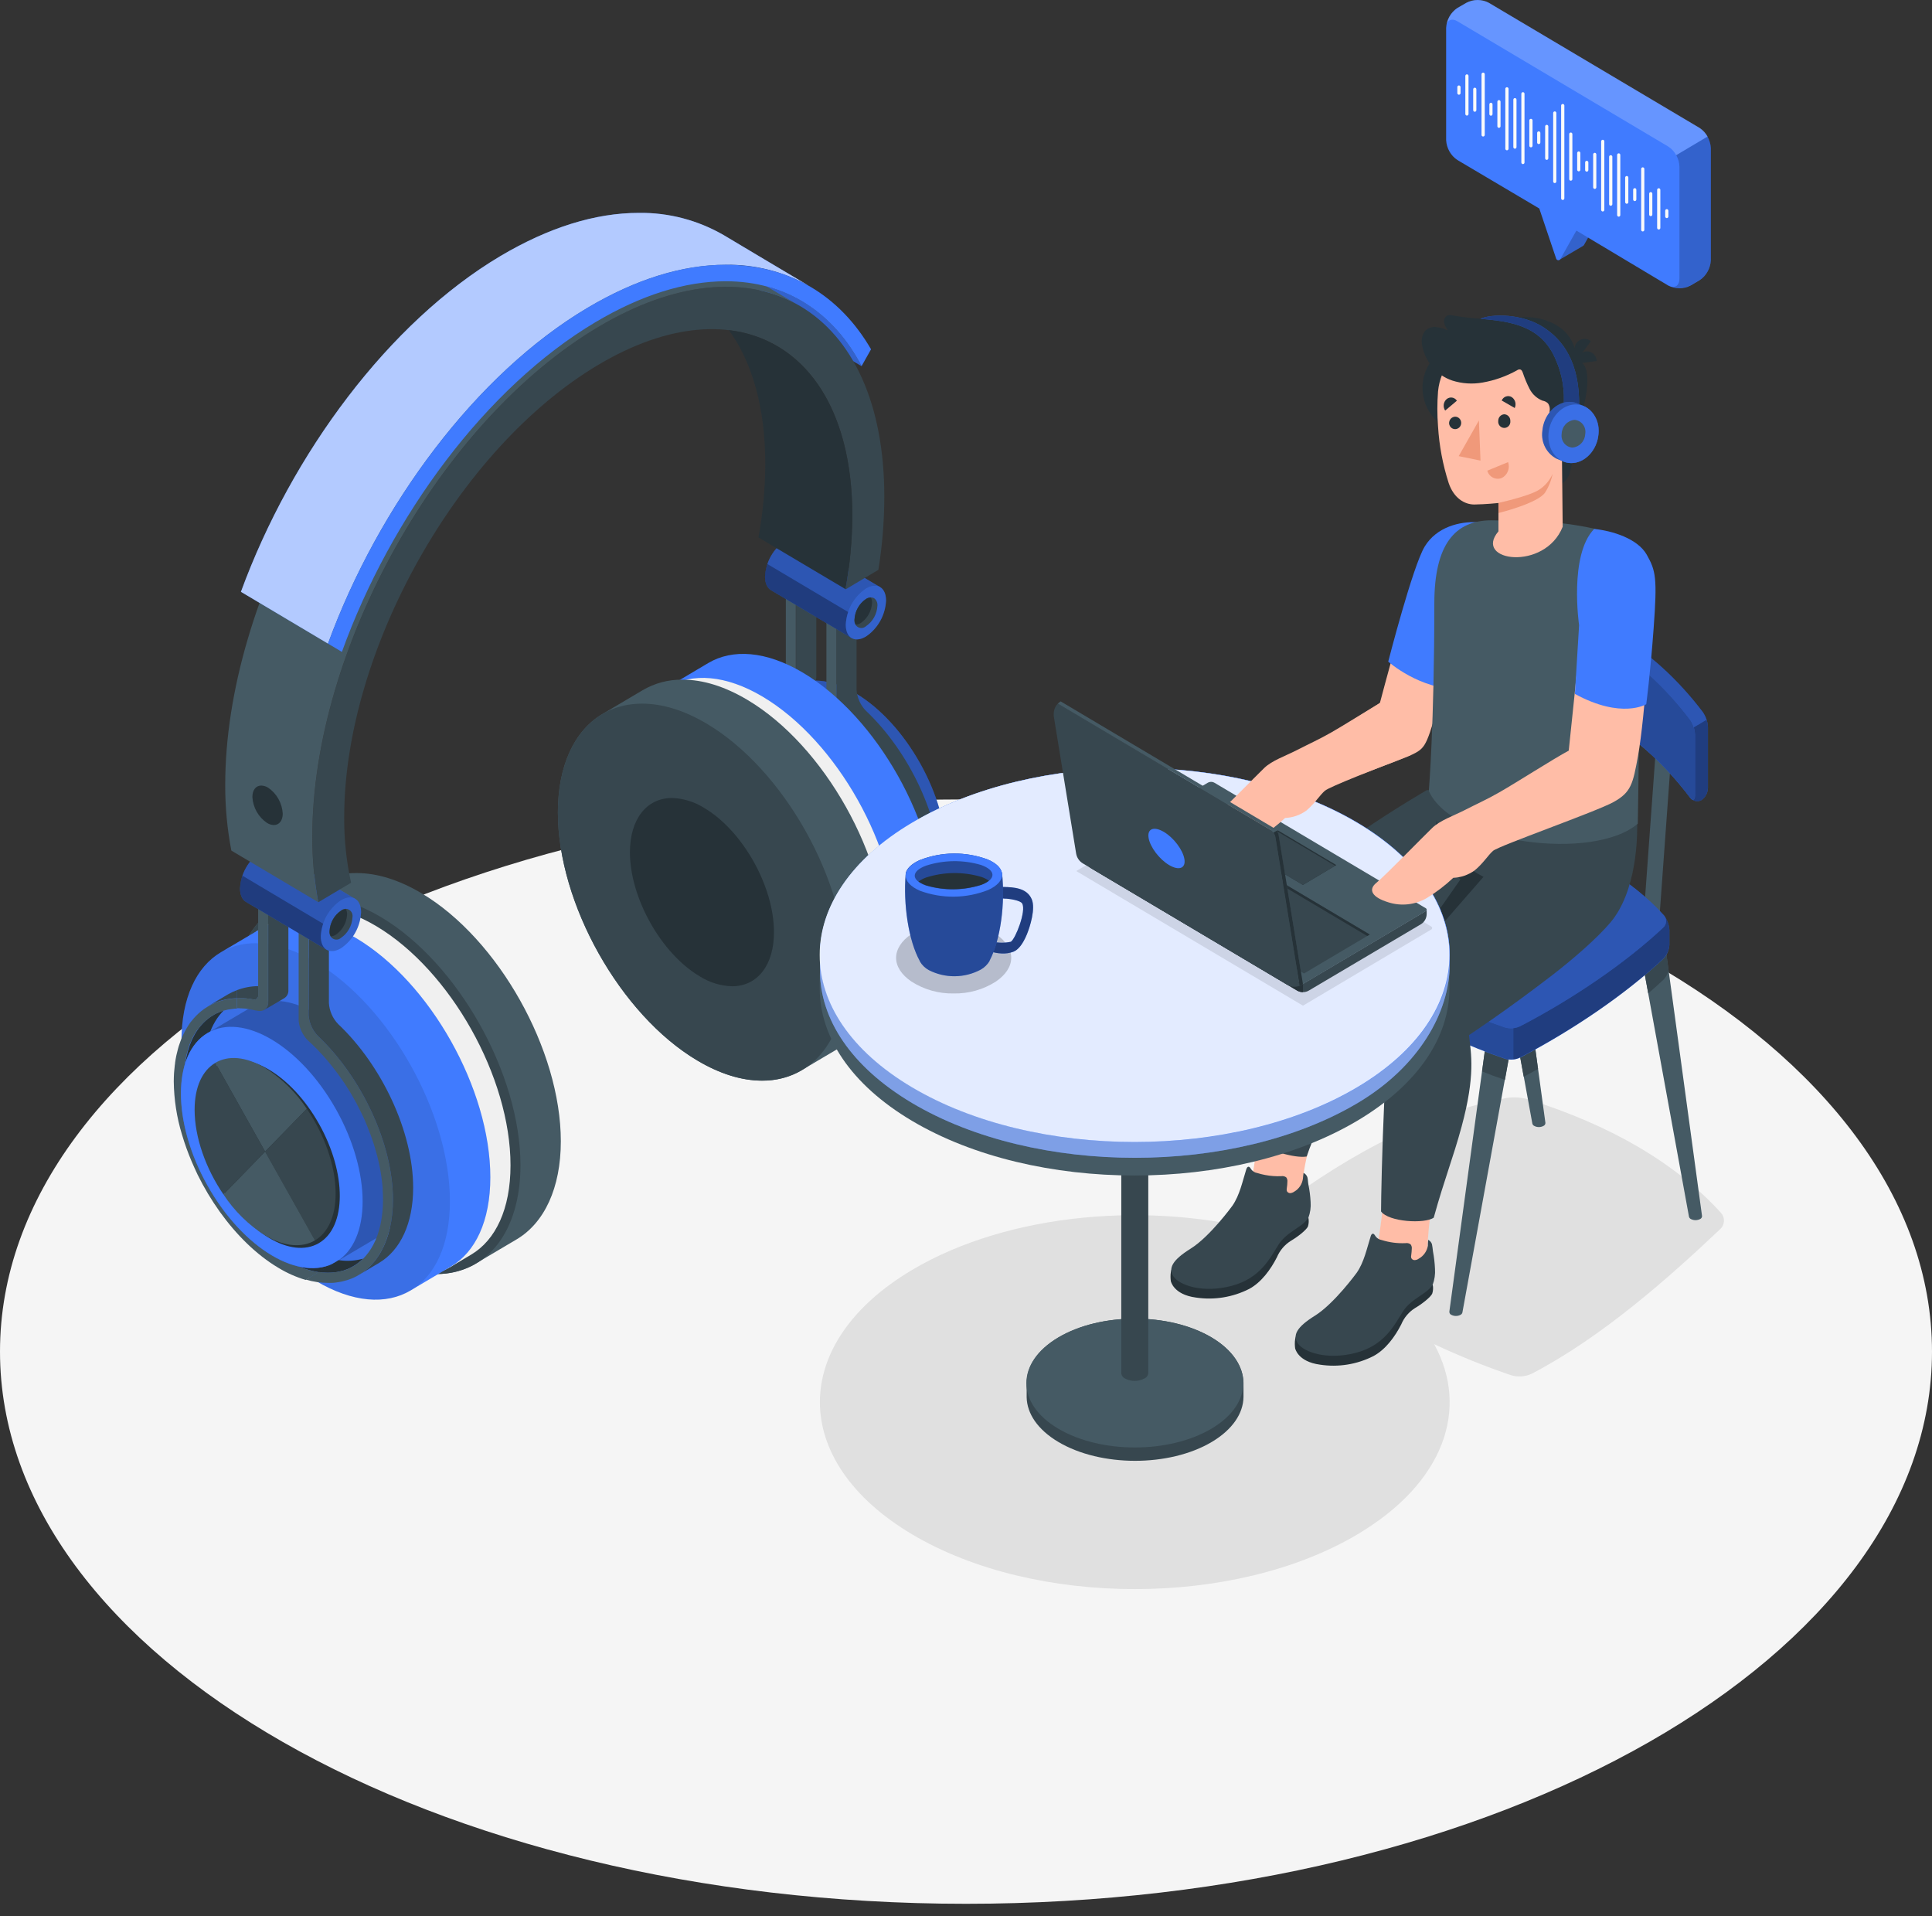<svg width="120" height="119" viewBox="0 0 120 119" fill="none" xmlns="http://www.w3.org/2000/svg">
<rect x="0" y="0" width="120" height="119" fill="#333333" stroke="none"/>
<path d="M60 118.234C93.137 118.234 120 102.88 120 83.94C120 65 93.137 49.646 60 49.646C26.863 49.646 0 65 0 83.94C0 102.88 26.863 118.234 60 118.234Z" fill="#F5F5F5"/>
<path d="M46.395 43.404C46.327 43.432 46.258 43.459 46.194 43.493C46.13 43.527 46.089 43.549 46.039 43.578C45.99 43.606 45.914 43.651 45.855 43.691C45.797 43.731 45.758 43.761 45.71 43.799C45.662 43.837 45.598 43.89 45.543 43.939C45.487 43.988 45.454 44.02 45.412 44.064C45.37 44.108 45.309 44.172 45.259 44.229C45.21 44.285 45.18 44.325 45.142 44.374C45.103 44.423 45.05 44.499 45.005 44.563C44.961 44.628 44.937 44.666 44.906 44.719L44.884 44.757C44.849 44.817 44.816 44.88 44.785 44.946C44.774 44.965 44.764 44.984 44.755 45.002C44.729 45.054 44.704 45.107 44.682 45.16C44.66 45.213 44.641 45.254 44.623 45.301C44.604 45.349 44.597 45.36 44.586 45.392L44.553 45.477C44.531 45.538 44.51 45.6 44.492 45.667C44.474 45.733 44.457 45.776 44.442 45.831C44.415 45.932 44.387 46.034 44.365 46.14C44.348 46.21 44.333 46.282 44.321 46.355C44.321 46.395 44.306 46.433 44.299 46.475C44.291 46.516 44.284 46.56 44.279 46.605C44.262 46.711 44.251 46.823 44.24 46.934C44.24 46.987 44.227 47.038 44.223 47.092C44.223 47.112 44.223 47.131 44.223 47.152C44.211 47.341 44.203 47.519 44.203 47.71C44.209 48.481 44.298 49.248 44.47 49.998C45.154 53.092 47.111 56.289 49.503 58.119C49.783 58.337 50.075 58.538 50.379 58.721L50.504 58.791C50.574 58.831 50.644 58.872 50.713 58.908L50.873 58.99L51.046 59.075L51.221 59.152L51.374 59.217C51.435 59.241 51.494 59.264 51.558 59.285L51.703 59.336L51.878 59.393L52.033 59.434L52.191 59.476L52.401 59.517L52.498 59.536L52.581 59.546L53.836 58.804C53.058 58.676 52.312 58.395 51.637 57.977C48.215 55.949 45.454 51.01 45.454 46.961C45.454 45.317 45.911 44.072 46.68 43.303L46.558 43.339C46.501 43.358 46.448 43.381 46.395 43.404Z" fill="#263238"/>
<path d="M47.502 42.033C47.31 42.102 47.126 42.188 46.95 42.291L45.7 43.032C46.25 42.712 46.87 42.54 47.502 42.531V42.033Z" fill="#37474F"/>
<path d="M52.5 59.536L52.402 59.517L52.192 59.475L52.034 59.434L51.931 59.407L51.88 59.392L51.71 59.335L51.565 59.284L51.381 59.216L51.228 59.152L51.053 59.074L50.88 58.989L50.72 58.908C50.65 58.872 50.579 58.83 50.507 58.789C50.468 58.766 50.428 58.747 50.387 58.722C50.095 58.545 49.812 58.352 49.541 58.143C48.762 57.547 48.056 56.855 47.438 56.085C46.904 55.423 46.425 54.717 46.006 53.973C45.314 52.753 44.799 51.436 44.477 50.064L44.466 49.999C44.294 49.251 44.205 48.485 44.199 47.715C44.199 47.538 44.199 47.365 44.217 47.195C44.217 47.171 44.217 47.146 44.217 47.121C44.217 47.104 44.217 47.087 44.217 47.07C44.228 46.928 44.243 46.788 44.263 46.652L44.274 46.565C44.274 46.52 44.291 46.478 44.298 46.433C44.306 46.387 44.322 46.308 44.335 46.243C44.348 46.179 44.361 46.111 44.376 46.054C44.39 45.997 44.412 45.918 44.433 45.85C44.433 45.823 44.446 45.797 44.453 45.772C44.46 45.748 44.453 45.751 44.462 45.742C44.479 45.687 44.495 45.63 44.514 45.575C44.532 45.521 44.562 45.447 44.587 45.386C44.613 45.326 44.65 45.222 44.687 45.142C44.723 45.063 44.74 45.032 44.768 44.977L44.801 44.913C44.83 44.856 44.861 44.802 44.893 44.747C44.924 44.692 44.953 44.65 44.985 44.603L45.027 44.54C45.049 44.505 45.073 44.47 45.097 44.438L45.154 44.364C45.171 44.344 45.185 44.321 45.204 44.3L45.305 44.181L45.34 44.145C45.382 44.1 45.425 44.054 45.471 44.011C45.491 43.992 45.515 43.975 45.535 43.958C45.59 43.908 45.645 43.861 45.702 43.818C45.759 43.774 45.798 43.744 45.848 43.71C45.897 43.676 45.969 43.632 46.032 43.596C46.094 43.56 46.133 43.538 46.186 43.511C46.24 43.485 46.319 43.45 46.387 43.422C46.455 43.394 46.494 43.377 46.549 43.358C46.604 43.339 46.632 43.331 46.674 43.318L46.768 43.294C46.823 43.28 46.878 43.263 46.935 43.252C46.992 43.24 47.097 43.225 47.178 43.216C47.259 43.206 47.287 43.199 47.344 43.195C47.401 43.191 47.443 43.195 47.495 43.195V42.559C46.863 42.568 46.243 42.741 45.693 43.061C45.616 43.108 45.54 43.157 45.465 43.21L45.426 43.237C45.211 43.394 45.013 43.575 44.836 43.776L44.775 43.844C44.722 43.907 44.67 43.971 44.618 44.033L44.574 44.1C44.489 44.218 44.41 44.34 44.337 44.467C44.311 44.514 44.284 44.561 44.258 44.611C44.232 44.66 44.194 44.735 44.162 44.8C44.131 44.864 44.103 44.93 44.074 44.989C44.044 45.047 44.019 45.121 43.993 45.19C43.952 45.295 43.916 45.405 43.881 45.517C43.866 45.57 43.849 45.625 43.835 45.679C43.809 45.774 43.785 45.869 43.761 45.969C43.75 46.018 43.739 46.066 43.73 46.115C43.699 46.259 43.673 46.406 43.653 46.557C43.653 46.595 43.643 46.633 43.64 46.669C43.623 46.798 43.61 46.926 43.601 47.048C43.601 47.095 43.601 47.142 43.592 47.19C43.581 47.358 43.575 47.528 43.575 47.702C43.59 48.825 43.764 49.939 44.092 51.01C44.261 51.577 44.461 52.134 44.692 52.677C44.815 52.952 44.938 53.224 45.06 53.492C45.458 54.3 45.92 55.073 46.442 55.803C47.478 57.25 48.727 58.478 50.071 59.275C50.604 59.601 51.176 59.856 51.773 60.032L52.575 59.559L52.5 59.536Z" fill="#455A64"/>
<path d="M58.796 53.112C58.796 49.411 56.269 44.912 53.152 43.061C51.588 42.134 50.175 42.049 49.154 42.66C48.843 42.849 46.761 44.081 46.443 44.264C45.416 44.868 44.787 46.17 44.787 48.026C44.787 51.727 47.314 56.227 50.431 58.078C51.991 59.005 53.404 59.09 54.425 58.48C54.738 58.291 56.836 57.054 57.151 56.867C58.165 56.261 58.796 54.961 58.796 53.112Z" fill="#407BFF"/>
<path opacity="0.3" d="M58.796 53.112C58.796 49.411 56.269 44.912 53.152 43.061C51.588 42.134 50.175 42.049 49.154 42.66C48.843 42.849 46.761 44.081 46.443 44.264C45.416 44.868 44.787 46.17 44.787 48.026C44.787 51.727 47.314 56.227 50.431 58.078C51.991 59.005 53.404 59.09 54.425 58.48C54.738 58.291 56.836 57.054 57.151 56.867C58.165 56.261 58.796 54.961 58.796 53.112Z" fill="black"/>
<path d="M50.422 44.675C53.537 46.526 56.064 51.027 56.064 54.726C56.064 58.426 53.55 59.928 50.422 58.078C47.294 56.227 44.778 51.727 44.778 48.026C44.778 44.325 47.308 42.825 50.422 44.675Z" fill="#407BFF"/>
<path d="M52.814 59.574H52.842C52.938 59.574 53.026 59.586 53.125 59.587H53.171C53.306 59.588 53.442 59.58 53.576 59.563H53.591C53.703 59.548 53.815 59.526 53.926 59.499C53.972 59.489 54.019 59.478 54.065 59.465C54.152 59.44 54.238 59.411 54.323 59.379C54.408 59.347 54.45 59.326 54.507 59.296C54.538 59.283 54.566 59.268 54.595 59.253C54.866 59.112 55.114 58.929 55.331 58.711C54.842 58.85 54.329 58.882 53.826 58.804L52.571 59.546C52.66 59.557 52.737 59.569 52.814 59.574Z" fill="#263238"/>
<path d="M51.948 43.577C51.98 44.074 52.189 44.54 52.533 44.889C55.222 47.43 57.187 51.555 57.187 55.05C57.187 57.593 56.149 59.402 54.453 60.009C54.669 59.937 54.877 59.839 55.073 59.718L56.322 58.976C57.651 58.189 58.442 56.516 58.442 54.304C58.442 50.811 56.475 46.684 53.787 44.145C53.443 43.796 53.235 43.33 53.202 42.834V37.685L51.948 38.431V43.577Z" fill="#37474F"/>
<path d="M52.533 44.889C52.189 44.541 51.98 44.074 51.948 43.578V38.431L51.33 38.064V43.886C51.332 43.964 51.34 44.041 51.356 44.117L51.367 44.174C51.385 44.255 51.407 44.334 51.435 44.412C51.48 44.533 51.535 44.649 51.599 44.76L51.65 44.838C51.698 44.916 51.752 44.99 51.812 45.059C51.849 45.102 51.888 45.143 51.93 45.18C52.079 45.315 52.224 45.455 52.368 45.597L52.482 45.712C52.607 45.841 52.73 45.971 52.85 46.108L52.905 46.166C53.041 46.319 53.174 46.477 53.306 46.639L53.406 46.764C53.514 46.9 53.621 47.04 53.724 47.18L53.8 47.283C53.923 47.451 54.042 47.625 54.158 47.799L54.239 47.926C54.335 48.072 54.423 48.221 54.517 48.371L54.594 48.499C54.703 48.688 54.806 48.866 54.907 49.054L54.964 49.165C55.047 49.322 55.128 49.481 55.205 49.642L55.277 49.792C55.368 49.982 55.454 50.175 55.536 50.371C55.546 50.397 55.557 50.422 55.566 50.448C55.638 50.62 55.706 50.794 55.772 50.97C55.791 51.023 55.811 51.075 55.829 51.127C55.901 51.317 55.969 51.527 56.03 51.725C56.09 51.924 56.147 52.127 56.199 52.327L56.232 52.456C56.28 52.645 56.324 52.846 56.363 53.041L56.379 53.139C56.414 53.318 56.443 53.496 56.468 53.672C56.468 53.705 56.477 53.739 56.482 53.771C56.506 53.96 56.526 54.149 56.539 54.339C56.539 54.38 56.539 54.422 56.549 54.463C56.56 54.653 56.569 54.853 56.569 55.044C56.569 56.18 56.35 57.126 55.958 57.866C55.874 58.024 55.779 58.176 55.673 58.32C55.621 58.39 55.568 58.458 55.513 58.522C55.457 58.587 55.4 58.647 55.342 58.711C55.124 58.929 54.876 59.112 54.605 59.252C54.578 59.268 54.548 59.283 54.517 59.296C54.456 59.326 54.394 59.355 54.333 59.379C54.272 59.404 54.175 59.436 54.096 59.459H54.075C54.029 59.472 53.983 59.483 53.936 59.493L53.853 59.516C53.77 59.533 53.685 59.546 53.601 59.557H53.586C53.452 59.574 53.316 59.582 53.181 59.582H53.076C53.003 59.582 52.927 59.582 52.852 59.569H52.815C52.738 59.569 52.66 59.553 52.581 59.542L51.779 60.015C52.224 60.147 52.685 60.216 53.148 60.219C53.211 60.219 53.271 60.219 53.332 60.21C53.393 60.2 53.5 60.21 53.577 60.197L53.718 60.176C53.809 60.163 53.903 60.149 53.982 60.132C54.024 60.132 54.066 60.114 54.109 60.102L54.16 60.087C54.239 60.066 54.318 60.047 54.396 60.021L54.451 60.004C56.147 59.402 57.185 57.587 57.185 55.044C57.187 51.555 55.222 47.43 52.533 44.889Z" fill="#455A64"/>
<path d="M49.134 43.298L49.16 43.286C49.175 43.281 49.189 43.273 49.202 43.264L50.457 42.518C50.538 42.465 50.603 42.391 50.646 42.303C50.689 42.215 50.708 42.117 50.702 42.019V36.196L49.448 36.942V42.764C49.457 42.876 49.432 42.987 49.375 43.083C49.319 43.179 49.234 43.254 49.134 43.298Z" fill="#37474F"/>
<path d="M47.623 42.529C47.924 42.531 48.224 42.56 48.52 42.616C48.557 42.627 48.595 42.628 48.632 42.62C48.669 42.612 48.704 42.595 48.733 42.571C48.763 42.546 48.786 42.515 48.802 42.48C48.817 42.444 48.824 42.405 48.822 42.367V41.788C48.372 41.793 47.926 41.876 47.503 42.034V42.537C47.543 42.535 47.582 42.529 47.623 42.529Z" fill="#37474F"/>
<path d="M47.78 43.169C47.929 43.174 48.078 43.188 48.225 43.21C48.369 43.233 48.516 43.263 48.663 43.301H48.691H48.706C48.753 43.313 48.801 43.321 48.849 43.326H48.862C48.902 43.33 48.942 43.33 48.982 43.326H49.004C49.041 43.319 49.078 43.31 49.114 43.297C49.215 43.254 49.299 43.179 49.356 43.083C49.412 42.987 49.438 42.875 49.429 42.764V36.941L48.811 36.563V42.357C48.812 42.396 48.805 42.434 48.79 42.47C48.775 42.505 48.751 42.537 48.722 42.561C48.692 42.585 48.658 42.602 48.621 42.61C48.584 42.618 48.545 42.617 48.509 42.607C48.213 42.55 47.912 42.521 47.611 42.52C47.57 42.52 47.532 42.52 47.491 42.52V43.155C47.535 43.155 47.578 43.155 47.622 43.155C47.666 43.155 47.73 43.167 47.78 43.169Z" fill="#455A64"/>
<path d="M58.218 56.632C58.218 51.163 54.484 44.522 49.879 41.78C47.579 40.414 45.498 40.285 43.99 41.178L41.471 42.673C39.966 43.57 39.033 45.486 39.033 48.219C39.033 53.687 42.767 60.329 47.371 63.071C49.671 64.435 51.752 64.565 53.259 63.672L55.776 62.174C57.285 61.282 58.218 59.364 58.218 56.632Z" fill="#407BFF"/>
<path opacity="0.1" d="M53.267 63.671C56.524 61.737 56.524 55.468 53.267 49.668C50.011 43.868 44.731 40.733 41.474 42.666C38.218 44.599 38.218 50.869 41.475 56.669C44.731 62.469 50.011 65.604 53.267 63.671Z" fill="black"/>
<path d="M55.715 58.121C55.715 52.652 51.981 46.011 47.376 43.269C45.072 41.901 42.987 41.774 41.478 42.673L40.23 43.413C38.718 44.308 37.783 46.228 37.783 48.965C37.783 54.433 41.517 61.075 46.121 63.816C48.425 65.182 50.509 65.311 52.018 64.414L53.273 63.669C54.78 62.774 55.715 60.849 55.715 58.121Z" fill="#F0F0F0"/>
<path d="M46.121 44.009C50.721 46.743 54.46 53.392 54.46 58.86C54.46 64.329 50.726 66.545 46.121 63.81C41.515 61.076 37.783 54.427 37.783 48.959C37.783 43.49 41.517 41.28 46.121 44.009Z" fill="#E0E0E0"/>
<path d="M55.073 58.866C55.073 53.205 51.194 46.297 46.424 43.466C45.02 42.631 43.664 42.209 42.391 42.209C41.52 42.197 40.662 42.425 39.907 42.87C39.491 43.12 37.809 44.109 37.382 44.364C35.671 45.396 34.651 47.564 34.651 50.456C34.651 56.117 38.53 63.025 43.3 65.856C44.704 66.69 46.06 67.112 47.333 67.112C48.21 67.125 49.073 66.893 49.832 66.443C50.241 66.195 51.902 65.218 52.325 64.967C54.048 63.939 55.073 61.767 55.073 58.866Z" fill="#455A64"/>
<path d="M47.333 67.113C46.062 67.113 44.704 66.691 43.3 65.856C38.532 63.018 34.651 56.117 34.651 50.456C34.651 46.35 36.705 43.699 39.883 43.699C41.156 43.699 42.512 44.121 43.916 44.955C48.684 47.793 52.565 54.694 52.565 60.356C52.565 64.46 50.511 67.113 47.333 67.113Z" fill="#37474F"/>
<path d="M45.469 61.252C44.752 61.23 44.054 61.013 43.445 60.624C41.064 59.211 39.126 55.761 39.126 52.932C39.126 50.883 40.153 49.559 41.739 49.559C42.452 49.582 43.147 49.798 43.754 50.185C46.135 51.6 48.072 55.05 48.072 57.879C48.082 59.928 47.055 61.252 45.469 61.252Z" fill="#263238"/>
<path d="M34.834 70.878C34.834 65.217 30.955 58.308 26.185 55.476C24.781 54.643 23.425 54.221 22.153 54.221C21.283 54.208 20.425 54.436 19.669 54.882C19.253 55.131 17.57 56.121 17.145 56.376C15.431 57.408 14.412 59.576 14.412 62.465C14.412 68.127 18.291 75.037 23.061 77.868C24.465 78.702 25.821 79.124 27.092 79.124C27.97 79.135 28.834 78.901 29.593 78.447C30.003 78.199 31.665 77.223 32.086 76.971C33.809 75.951 34.834 73.779 34.834 70.878Z" fill="#455A64"/>
<path d="M27.094 79.124C25.823 79.124 24.466 78.702 23.062 77.868C18.293 75.029 14.414 68.127 14.414 62.465C14.414 58.361 16.468 55.71 19.647 55.71C20.919 55.71 22.275 56.132 23.679 56.965C28.447 59.803 32.327 66.706 32.327 72.367C32.325 76.471 30.272 79.124 27.094 79.124Z" fill="#37474F"/>
<path d="M31.709 72.367C31.709 66.899 27.975 60.257 23.369 57.516C21.066 56.147 18.981 56.019 17.481 56.917L16.233 57.659C14.723 58.554 13.786 60.473 13.786 63.209C13.786 68.677 17.52 75.319 22.125 78.061C24.429 79.429 26.512 79.556 28.014 78.661L29.269 77.915C30.776 77.018 31.709 75.1 31.709 72.367Z" fill="#F0F0F0"/>
<path d="M22.116 58.259C26.716 60.993 30.455 67.642 30.455 73.11C30.455 78.579 26.721 80.794 22.116 78.068C17.51 75.341 13.776 68.685 13.776 63.216C13.776 57.748 17.51 55.524 22.116 58.259Z" fill="#E0E0E0"/>
<path d="M30.455 73.111C30.455 67.642 26.722 61.001 22.116 58.259C19.816 56.893 17.735 56.764 16.228 57.657L13.709 59.146C12.201 60.043 11.269 61.962 11.269 64.692C11.269 70.161 15.002 76.802 19.608 79.544C21.906 80.91 23.987 81.039 25.496 80.146L28.012 78.653C29.52 77.763 30.455 75.845 30.455 73.111Z" fill="#407BFF"/>
<path opacity="0.1" d="M19.608 59.748C24.208 62.482 27.945 69.132 27.945 74.6C27.945 80.068 24.214 82.284 19.608 79.55C15.002 76.816 11.269 70.167 11.269 64.698C11.269 59.23 15.002 57.014 19.608 59.748Z" fill="black"/>
<path d="M13.62 62.861C13.552 62.888 13.484 62.916 13.418 62.948C13.352 62.98 13.315 63.005 13.265 63.035C13.215 63.065 13.14 63.109 13.081 63.149C13.022 63.188 12.984 63.219 12.936 63.256C12.888 63.294 12.823 63.345 12.768 63.395L12.636 63.521C12.584 63.574 12.535 63.629 12.485 63.686C12.435 63.743 12.404 63.782 12.365 63.832C12.327 63.881 12.275 63.956 12.231 64.021C12.187 64.085 12.163 64.125 12.132 64.178L12.11 64.216C12.075 64.276 12.041 64.337 12.008 64.405L11.981 64.462C11.955 64.513 11.929 64.564 11.905 64.617C11.881 64.67 11.867 64.712 11.848 64.759C11.83 64.806 11.822 64.819 11.812 64.85L11.778 64.937C11.756 64.997 11.736 65.06 11.716 65.126C11.695 65.192 11.683 65.236 11.668 65.29C11.639 65.39 11.613 65.492 11.591 65.597C11.574 65.669 11.559 65.741 11.546 65.815L11.524 65.932C11.524 65.975 11.51 66.019 11.504 66.062C11.488 66.17 11.477 66.28 11.466 66.392C11.466 66.445 11.453 66.496 11.449 66.551C11.449 66.57 11.449 66.591 11.449 66.611C11.436 66.791 11.429 66.977 11.429 67.169C11.434 67.94 11.524 68.707 11.695 69.457C12.384 72.556 14.342 75.754 16.737 77.584C17.018 77.801 17.311 78.002 17.613 78.186L17.738 78.256L17.948 78.373L18.108 78.454L18.281 78.538C18.34 78.566 18.397 78.591 18.465 78.615C18.533 78.64 18.566 78.661 18.618 78.68L18.802 78.75L18.945 78.801L19.13 78.856L19.284 78.899L19.442 78.939C19.512 78.956 19.582 78.969 19.652 78.982L19.748 79.001L19.831 79.011L21.058 78.258C20.277 78.131 19.527 77.851 18.85 77.431C15.433 75.402 12.663 70.473 12.663 66.415C12.663 64.772 13.12 63.527 13.889 62.759C13.848 62.77 13.806 62.78 13.768 62.793L13.62 62.861Z" fill="#263238"/>
<path d="M14.725 61.491C14.534 61.56 14.35 61.645 14.173 61.746L12.924 62.488C13.475 62.171 14.094 62.001 14.725 61.994V61.491Z" fill="#37474F"/>
<path d="M19.717 78.994L19.622 78.975C19.552 78.962 19.484 78.948 19.412 78.931C19.34 78.914 19.307 78.905 19.254 78.892L19.149 78.865L19.099 78.848L18.915 78.793L18.768 78.742L18.584 78.672C18.532 78.653 18.483 78.63 18.431 78.608L18.247 78.532L18.074 78.447L17.914 78.366L17.701 78.246L17.581 78.18C17.289 78.003 17.007 77.809 16.735 77.601C15.956 77.004 15.249 76.313 14.631 75.542C14.1 74.881 13.623 74.174 13.207 73.431C12.512 72.208 11.995 70.887 11.672 69.51C11.672 69.489 11.672 69.469 11.66 69.446C11.495 68.697 11.412 67.932 11.411 67.164C11.411 66.986 11.411 66.814 11.43 66.644C11.43 66.619 11.43 66.592 11.43 66.568C11.429 66.551 11.429 66.534 11.43 66.517C11.441 66.375 11.455 66.237 11.476 66.1L11.487 66.013C11.487 65.968 11.503 65.924 11.511 65.881C11.518 65.837 11.534 65.756 11.546 65.692C11.557 65.627 11.571 65.559 11.588 65.502C11.604 65.446 11.625 65.364 11.643 65.296L11.665 65.221C11.666 65.21 11.666 65.2 11.665 65.19C11.684 65.133 11.7 65.079 11.719 65.024C11.737 64.969 11.766 64.893 11.79 64.835C11.814 64.776 11.855 64.67 11.892 64.592C11.928 64.515 11.945 64.483 11.973 64.428L12.006 64.362C12.035 64.307 12.066 64.25 12.098 64.197C12.129 64.144 12.158 64.1 12.19 64.053L12.23 63.989L12.331 63.877L12.386 63.805C12.405 63.784 12.42 63.762 12.438 63.741C12.456 63.72 12.504 63.661 12.539 63.622L12.572 63.586L12.703 63.451C12.723 63.432 12.747 63.417 12.767 63.398C12.823 63.349 12.878 63.304 12.935 63.26C12.992 63.217 13.03 63.187 13.08 63.152C13.13 63.118 13.202 63.075 13.264 63.039C13.327 63.003 13.365 62.978 13.417 62.952C13.469 62.925 13.551 62.891 13.619 62.865L13.781 62.799L13.906 62.761L13.987 62.742C14.043 62.727 14.098 62.712 14.155 62.7C14.212 62.689 14.315 62.674 14.398 62.664C14.453 62.664 14.506 62.647 14.563 62.642C14.62 62.636 14.663 62.642 14.714 62.642V62.006C14.082 62.015 13.463 62.187 12.913 62.507C12.834 62.553 12.758 62.604 12.685 62.655L12.646 62.683C12.43 62.841 12.232 63.021 12.053 63.222L11.995 63.291C11.941 63.353 11.89 63.417 11.838 63.48C11.823 63.501 11.809 63.523 11.792 63.544C11.709 63.661 11.63 63.784 11.557 63.922L11.477 64.064C11.444 64.127 11.413 64.191 11.382 64.254C11.351 64.316 11.323 64.384 11.293 64.452C11.264 64.52 11.238 64.583 11.213 64.653C11.172 64.759 11.135 64.867 11.1 64.978C11.084 65.031 11.069 65.086 11.054 65.141C11.028 65.238 11.003 65.33 10.981 65.433L10.947 65.578C10.918 65.722 10.892 65.87 10.872 66.021C10.872 66.057 10.872 66.097 10.859 66.133C10.843 66.259 10.83 66.388 10.821 66.511L10.809 66.653C10.8 66.821 10.793 66.992 10.793 67.166C10.806 68.286 10.978 69.398 11.305 70.468C11.473 71.034 11.673 71.59 11.904 72.133C12.021 72.406 12.144 72.678 12.272 72.948C12.67 73.757 13.132 74.529 13.654 75.259C14.69 76.706 15.94 77.934 17.283 78.733C17.817 79.058 18.389 79.312 18.985 79.49L19.787 79.015L19.717 78.994Z" fill="#455A64"/>
<path d="M25.253 72.999C25.253 69.3 22.726 64.798 19.609 62.948C18.045 62.02 16.632 61.935 15.611 62.548L12.9 64.151C11.873 64.755 11.244 66.058 11.244 67.913C11.244 71.614 13.771 76.113 16.888 77.964C18.448 78.891 19.861 78.978 20.883 78.367L23.608 76.755C24.622 76.147 25.253 74.851 25.253 72.999Z" fill="#407BFF"/>
<path opacity="0.3" d="M25.253 72.999C25.253 69.3 22.726 64.798 19.609 62.948C18.045 62.02 16.632 61.935 15.611 62.548L12.9 64.151C11.873 64.755 11.244 66.058 11.244 67.913C11.244 71.614 13.771 76.113 16.888 77.964C18.448 78.891 19.861 78.978 20.883 78.367L23.608 76.755C24.622 76.147 25.253 74.851 25.253 72.999Z" fill="black"/>
<path d="M20.87 78.37C23.074 77.062 23.074 72.819 20.87 68.894C18.666 64.969 15.094 62.848 12.89 64.156C10.686 65.465 10.686 69.707 12.89 73.632C15.093 77.557 18.666 79.678 20.87 78.37Z" fill="#407BFF"/>
<path d="M19.813 77.2C21.531 76.185 21.537 72.881 19.827 69.821C18.116 66.76 15.337 65.103 13.619 66.118C11.901 67.133 11.895 70.437 13.606 73.497C15.316 76.557 18.095 78.215 19.813 77.2Z" fill="#263238"/>
<path d="M19.057 68.859L16.466 71.519L13.373 66.008C14.162 65.535 15.259 65.603 16.466 66.32C17.494 66.969 18.377 67.835 19.057 68.859Z" fill="#455A64"/>
<path d="M20.847 74.123C20.847 75.557 20.356 76.568 19.559 77.033L16.466 71.519L19.057 68.859C20.14 70.45 20.847 72.392 20.847 74.123Z" fill="#37474F"/>
<path d="M19.563 77.033C18.774 77.501 17.669 77.44 16.466 76.723C15.437 76.076 14.554 75.208 13.879 74.18L16.466 71.519L19.563 77.033Z" fill="#455A64"/>
<path d="M16.465 71.519L13.878 74.18C12.791 72.591 12.088 70.643 12.088 68.923C12.088 67.485 12.579 66.479 13.376 66.008L16.465 71.519Z" fill="#37474F"/>
<path d="M20.035 79.032H20.06C20.156 79.032 20.244 79.043 20.344 79.043H20.39C20.528 79.043 20.662 79.034 20.794 79.018H20.809C20.922 79.004 21.034 78.984 21.144 78.956C21.19 78.945 21.238 78.935 21.284 78.922C21.37 78.897 21.457 78.867 21.54 78.835C21.622 78.803 21.669 78.782 21.724 78.754L21.812 78.708C22.083 78.569 22.331 78.387 22.548 78.169C22.058 78.307 21.545 78.338 21.043 78.26L19.786 79.003C19.876 79.015 19.957 79.026 20.035 79.032Z" fill="#263238"/>
<path d="M19.169 63.035C19.201 63.531 19.409 63.997 19.754 64.346C22.44 66.885 24.407 71.012 24.407 74.505C24.407 77.05 23.369 78.857 21.673 79.465C21.89 79.393 22.098 79.296 22.293 79.175L23.542 78.433C24.871 77.646 25.662 75.974 25.662 73.762C25.662 70.269 23.695 66.142 21.007 63.602C20.665 63.252 20.46 62.786 20.429 62.291V57.143L19.176 57.888L19.169 63.035Z" fill="#37474F"/>
<path d="M19.753 64.346C19.409 63.998 19.2 63.531 19.168 63.035V57.888L18.55 57.521V63.343C18.551 63.42 18.56 63.497 18.576 63.572L18.587 63.631C18.604 63.712 18.627 63.792 18.655 63.87C18.699 63.99 18.754 64.106 18.819 64.216C18.835 64.244 18.852 64.269 18.87 64.295C18.918 64.373 18.971 64.447 19.03 64.517C19.068 64.559 19.108 64.6 19.15 64.638C19.299 64.77 19.444 64.91 19.588 65.054L19.702 65.169C19.827 65.298 19.95 65.429 20.07 65.563L20.125 65.624C20.261 65.777 20.394 65.934 20.524 66.095C20.559 66.136 20.592 66.18 20.625 66.222C20.734 66.358 20.841 66.496 20.944 66.638C20.97 66.672 20.995 66.704 21.019 66.738C21.142 66.908 21.26 67.081 21.387 67.257L21.468 67.383C21.564 67.529 21.652 67.677 21.746 67.826L21.823 67.957C21.932 68.146 22.035 68.324 22.136 68.509L22.193 68.623C22.276 68.78 22.357 68.939 22.434 69.1L22.506 69.247C22.596 69.436 22.69 69.626 22.764 69.828C22.775 69.853 22.786 69.879 22.795 69.904C22.867 70.078 22.935 70.252 22.999 70.426C23.019 70.479 23.04 70.532 23.058 70.585C23.128 70.784 23.198 70.982 23.259 71.183C23.319 71.383 23.375 71.584 23.428 71.784C23.439 71.826 23.45 71.87 23.459 71.913C23.509 72.108 23.554 72.302 23.592 72.498L23.608 72.596C23.643 72.774 23.671 72.952 23.697 73.13C23.697 73.162 23.697 73.194 23.709 73.226C23.735 73.416 23.754 73.605 23.768 73.794C23.768 73.836 23.768 73.877 23.768 73.919C23.779 74.108 23.789 74.307 23.789 74.498C23.789 75.633 23.57 76.589 23.178 77.321C23.094 77.48 22.998 77.631 22.892 77.775C22.841 77.845 22.788 77.913 22.732 77.978C22.677 78.042 22.62 78.103 22.561 78.167C22.345 78.385 22.096 78.567 21.825 78.706L21.737 78.752C21.674 78.78 21.612 78.808 21.553 78.833C21.494 78.858 21.396 78.892 21.317 78.914H21.297C21.251 78.927 21.203 78.937 21.157 78.948L21.074 78.969C20.992 78.986 20.907 79.001 20.822 79.011H20.797C20.662 79.027 20.527 79.035 20.392 79.035H20.287C20.213 79.035 20.138 79.035 20.062 79.022H20.035C19.957 79.022 19.878 79.005 19.801 78.994L18.999 79.469C19.444 79.601 19.904 79.67 20.368 79.673C20.43 79.673 20.491 79.673 20.552 79.673C20.613 79.673 20.719 79.673 20.797 79.66L20.938 79.639C21.028 79.626 21.122 79.612 21.2 79.596L21.328 79.565L21.38 79.55C21.459 79.529 21.538 79.508 21.615 79.484L21.671 79.465C23.367 78.865 24.405 77.05 24.405 74.505C24.407 71.013 22.44 66.886 19.753 64.346Z" fill="#455A64"/>
<path d="M16.343 62.755L16.38 62.742L16.422 62.719L17.668 61.985C17.748 61.932 17.814 61.858 17.857 61.77C17.9 61.682 17.919 61.584 17.912 61.485V55.654L16.659 56.399V62.219C16.669 62.332 16.643 62.444 16.586 62.54C16.529 62.636 16.444 62.712 16.343 62.755Z" fill="#37474F"/>
<path d="M14.842 61.985C15.144 61.985 15.444 62.014 15.74 62.072C15.777 62.082 15.815 62.083 15.852 62.074C15.889 62.066 15.923 62.049 15.952 62.025C15.982 62.001 16.005 61.97 16.021 61.934C16.036 61.899 16.044 61.861 16.042 61.822V61.243C15.592 61.246 15.145 61.33 14.723 61.489V61.992C14.763 61.985 14.802 61.985 14.842 61.985Z" fill="#37474F"/>
<path d="M15 62.624C15.145 62.624 15.294 62.645 15.445 62.668C15.593 62.69 15.739 62.72 15.883 62.758C15.892 62.757 15.9 62.757 15.909 62.758H15.926C15.973 62.771 16.022 62.779 16.071 62.783H16.084C16.124 62.786 16.164 62.786 16.203 62.783H16.226C16.263 62.778 16.3 62.768 16.336 62.755C16.437 62.711 16.522 62.636 16.579 62.54C16.636 62.444 16.662 62.331 16.652 62.219V56.399L16.034 56.02V61.816C16.036 61.855 16.028 61.893 16.013 61.929C15.997 61.964 15.974 61.995 15.944 62.019C15.915 62.044 15.881 62.06 15.844 62.069C15.807 62.077 15.769 62.076 15.732 62.066C15.436 62.008 15.136 61.979 14.834 61.979C14.794 61.979 14.755 61.979 14.715 61.979V62.615H14.845C14.908 62.626 14.95 62.622 15 62.624Z" fill="#455A64"/>
<path d="M17.053 52.845C16.825 52.711 16.512 52.73 16.166 52.936C15.799 53.18 15.494 53.51 15.276 53.899C15.057 54.288 14.932 54.724 14.909 55.173C14.909 55.587 15.051 55.878 15.277 56.011L20.29 58.985L22.056 55.824L17.053 52.845Z" fill="#407BFF"/>
<path opacity="0.3" d="M17.053 52.845C16.825 52.711 16.512 52.73 16.166 52.936C15.799 53.18 15.494 53.51 15.276 53.899C15.057 54.288 14.932 54.724 14.909 55.173C14.909 55.587 15.051 55.878 15.277 56.011L20.29 58.985L22.056 55.824L17.053 52.845Z" fill="black"/>
<path opacity="0.3" d="M15.062 54.387C14.967 54.638 14.915 54.904 14.909 55.173C14.909 55.587 15.051 55.878 15.277 56.011L20.29 58.985L20.913 57.869L15.062 54.387Z" fill="black"/>
<path d="M19.926 58.147C19.949 57.7 20.074 57.264 20.292 56.876C20.511 56.488 20.815 56.158 21.181 55.915C21.523 55.71 21.834 55.689 22.06 55.82C22.287 55.95 22.428 56.244 22.428 56.658C22.405 57.106 22.279 57.541 22.061 57.929C21.844 58.318 21.54 58.648 21.175 58.893C20.827 59.097 20.515 59.118 20.288 58.982C20.062 58.846 19.926 58.56 19.926 58.147Z" fill="#407BFF"/>
<path opacity="0.2" d="M19.926 58.147C19.949 57.7 20.074 57.264 20.292 56.876C20.511 56.488 20.815 56.158 21.181 55.915C21.523 55.71 21.834 55.689 22.06 55.82C22.287 55.95 22.428 56.244 22.428 56.658C22.405 57.106 22.279 57.541 22.061 57.929C21.844 58.318 21.54 58.648 21.175 58.893C20.827 59.097 20.515 59.118 20.288 58.982C20.062 58.846 19.926 58.56 19.926 58.147Z" fill="black"/>
<path d="M20.469 57.822C20.483 57.568 20.554 57.321 20.678 57.101C20.801 56.88 20.974 56.693 21.181 56.554C21.249 56.492 21.334 56.454 21.425 56.444C21.515 56.435 21.607 56.455 21.685 56.502C21.764 56.549 21.826 56.62 21.863 56.706C21.9 56.791 21.91 56.887 21.891 56.978C21.878 57.232 21.807 57.478 21.683 57.698C21.56 57.918 21.388 58.105 21.181 58.244C21.113 58.305 21.028 58.343 20.938 58.352C20.848 58.361 20.757 58.341 20.678 58.295C20.6 58.248 20.538 58.178 20.5 58.093C20.462 58.008 20.452 57.913 20.469 57.822Z" fill="#37474F"/>
<path d="M21.559 56.789C21.563 56.675 21.537 56.562 21.484 56.461C21.377 56.468 21.273 56.501 21.182 56.558C20.975 56.697 20.802 56.884 20.678 57.104C20.555 57.324 20.483 57.572 20.47 57.826C20.467 57.94 20.493 58.052 20.545 58.153C20.653 58.147 20.757 58.114 20.849 58.056C21.056 57.917 21.228 57.73 21.351 57.51C21.475 57.29 21.546 57.042 21.559 56.789Z" fill="#263238"/>
<path d="M49.657 33.488C49.431 33.354 49.117 33.373 48.771 33.579C48.405 33.824 48.102 34.153 47.883 34.541C47.665 34.929 47.539 35.364 47.516 35.812C47.516 36.226 47.659 36.516 47.884 36.65L52.894 39.625L54.663 36.463L49.657 33.488Z" fill="#407BFF"/>
<path opacity="0.3" d="M49.657 33.488C49.431 33.354 49.117 33.373 48.771 33.579C48.405 33.824 48.102 34.153 47.883 34.541C47.665 34.929 47.539 35.364 47.516 35.812C47.516 36.226 47.659 36.516 47.884 36.65L52.894 39.625L54.663 36.463L49.657 33.488Z" fill="black"/>
<path opacity="0.3" d="M47.663 35.029C47.569 35.279 47.518 35.544 47.512 35.812C47.512 36.226 47.655 36.516 47.88 36.65L52.89 39.625L53.516 38.506L47.663 35.029Z" fill="black"/>
<path d="M52.532 38.79C52.556 38.343 52.681 37.907 52.899 37.519C53.117 37.131 53.42 36.801 53.785 36.556C54.129 36.353 54.44 36.332 54.667 36.463C54.893 36.593 55.035 36.887 55.035 37.301C55.012 37.749 54.886 38.184 54.668 38.572C54.45 38.961 54.146 39.29 53.78 39.534C53.434 39.74 53.121 39.759 52.893 39.625C52.665 39.49 52.532 39.201 52.532 38.79Z" fill="#407BFF"/>
<path opacity="0.2" d="M52.532 38.79C52.556 38.343 52.681 37.907 52.899 37.519C53.117 37.131 53.42 36.801 53.785 36.556C54.129 36.353 54.44 36.332 54.667 36.463C54.893 36.593 55.035 36.887 55.035 37.301C55.012 37.749 54.886 38.184 54.668 38.572C54.45 38.961 54.146 39.29 53.78 39.534C53.434 39.74 53.121 39.759 52.893 39.625C52.665 39.49 52.532 39.201 52.532 38.79Z" fill="black"/>
<path d="M53.076 38.468C53.089 38.215 53.16 37.968 53.284 37.747C53.407 37.527 53.58 37.34 53.786 37.201C53.858 37.148 53.942 37.115 54.03 37.106C54.118 37.096 54.206 37.111 54.287 37.148C54.361 37.2 54.419 37.272 54.456 37.355C54.493 37.439 54.508 37.531 54.498 37.623C54.485 37.877 54.414 38.124 54.29 38.344C54.166 38.565 53.994 38.752 53.786 38.891C53.718 38.952 53.633 38.991 53.543 39C53.453 39.009 53.362 38.989 53.283 38.943C53.205 38.896 53.143 38.825 53.105 38.74C53.068 38.655 53.058 38.56 53.076 38.468Z" fill="#37474F"/>
<path d="M54.166 37.432C54.168 37.318 54.142 37.205 54.09 37.105C53.983 37.111 53.879 37.144 53.787 37.201C53.579 37.34 53.407 37.527 53.283 37.747C53.16 37.968 53.088 38.215 53.074 38.469C53.072 38.583 53.098 38.696 53.152 38.796C53.258 38.79 53.362 38.757 53.453 38.7C53.661 38.561 53.833 38.373 53.957 38.153C54.081 37.933 54.152 37.686 54.166 37.432Z" fill="#263238"/>
<path d="M53.515 22.741L48.105 19.524C47.759 18.845 47.343 18.206 46.865 17.618C49.769 18.139 52.065 19.948 53.515 22.741Z" fill="#407BFF"/>
<path opacity="0.2" d="M53.515 22.741L48.105 19.524C47.759 18.845 47.343 18.206 46.865 17.618C49.769 18.139 52.065 19.948 53.515 22.741Z" fill="black"/>
<path d="M52.513 36.588C52.789 35.084 52.931 33.556 52.938 32.026C52.938 21.677 45.874 17.483 37.16 22.658C28.445 27.833 21.379 40.414 21.379 50.762C21.37 52.128 21.514 53.49 21.806 54.823L19.771 56.032C19.517 54.683 19.394 53.311 19.403 51.937C19.403 40.291 27.356 26.126 37.165 20.304C46.975 14.481 54.926 19.201 54.926 30.849C54.923 32.37 54.8 33.889 54.558 35.39L52.534 36.595" fill="#37474F"/>
<path d="M52.516 36.588C52.79 35.083 52.931 33.555 52.939 32.024C52.939 25.199 49.866 21.049 45.272 20.502C46.709 22.474 47.533 25.288 47.533 28.828C47.524 30.355 47.383 31.878 47.11 33.379L52.516 36.588Z" fill="#263238"/>
<path d="M49.398 18.843C46.211 17.14 41.904 17.492 37.162 20.307C27.35 26.126 19.399 40.289 19.399 51.939C19.391 53.312 19.514 54.682 19.767 56.03L14.37 52.825C14.111 51.479 13.984 50.111 13.989 48.739C13.989 37.091 21.941 22.928 31.752 17.104C36.652 14.194 41.087 13.919 44.301 15.825C45.126 16.305 48.16 18.109 49.398 18.843Z" fill="#455A64"/>
<path d="M17.01 51.239C16.859 51.234 16.713 51.188 16.585 51.107C16.322 50.93 16.102 50.692 15.944 50.413C15.786 50.133 15.694 49.819 15.676 49.496C15.676 49.065 15.893 48.787 16.228 48.787C16.378 48.792 16.525 48.837 16.653 48.917C16.917 49.096 17.136 49.335 17.294 49.616C17.452 49.898 17.544 50.213 17.562 50.537C17.56 50.959 17.343 51.239 17.01 51.239Z" fill="#263238"/>
<path d="M50.199 17.724C48.628 16.858 46.868 16.416 45.085 16.442C42.375 16.442 39.484 17.342 36.49 19.117C29.562 23.229 23.518 31.378 20.371 39.971L14.965 36.754C18.111 28.162 24.165 20.012 31.084 15.9C34.078 14.126 36.972 13.221 39.679 13.221C41.53 13.195 43.354 13.674 44.966 14.61C45.821 15.128 49.054 17.043 50.199 17.724Z" fill="#407BFF"/>
<path opacity="0.6" d="M50.199 17.724C48.628 16.858 46.868 16.416 45.085 16.442C42.375 16.442 39.484 17.342 36.49 19.117C29.562 23.229 23.518 31.378 20.371 39.971L14.965 36.754C18.111 28.162 24.165 20.012 31.084 15.9C34.078 14.126 36.972 13.221 39.679 13.221C41.53 13.195 43.354 13.674 44.966 14.61C45.821 15.128 49.054 17.043 50.199 17.724Z" fill="white"/>
<path d="M53.513 22.739C51.78 19.41 48.837 17.467 45.085 17.467C42.552 17.467 39.826 18.321 36.989 20.006C30.199 24.037 24.279 32.056 21.236 40.486L20.371 39.971C23.518 31.379 29.562 23.229 36.49 19.117C39.484 17.342 42.379 16.442 45.085 16.442C49.034 16.442 52.172 18.36 54.102 21.692L53.513 22.739Z" fill="#407BFF"/>
<path d="M106.895 75.326C104.102 72.25 100.097 69.895 94.878 68.261C94.455 68.147 94.015 68.122 93.582 68.187C87.761 69.314 83.004 72.252 78.677 75.5C78.607 75.548 78.549 75.612 78.508 75.686C78.467 75.761 78.443 75.844 78.438 75.93C78.434 76.016 78.449 76.102 78.482 76.181C78.515 76.26 78.566 76.33 78.63 76.385L78.84 76.577C71.58 74.543 62.654 75.305 56.654 78.867C49.016 83.399 49.016 90.755 56.654 95.29C64.292 99.825 76.678 99.823 84.316 95.29C89.701 92.091 91.282 87.5 89.079 83.479C90.646 84.216 92.251 84.863 93.888 85.418C94.301 85.531 94.739 85.496 95.13 85.319C99.537 83.026 103.735 79.278 106.864 76.316C106.996 76.189 107.073 76.013 107.079 75.828C107.084 75.642 107.019 75.462 106.895 75.326Z" fill="#E0E0E0"/>
<path d="M93.698 52.523L94.678 52.552L95.492 41.36L94.512 41.33L93.698 52.523Z" fill="#455A64"/>
<path d="M102.069 57.247L103.049 57.276L103.861 46.084L102.881 46.055L102.069 57.247Z" fill="#455A64"/>
<path d="M101.737 58.207H103.36L105.717 75.523C105.717 75.562 105.706 75.6 105.685 75.633C105.664 75.665 105.635 75.691 105.6 75.707C105.511 75.753 105.412 75.777 105.311 75.777C105.211 75.777 105.112 75.753 105.022 75.707C104.994 75.693 104.969 75.672 104.949 75.648C104.929 75.623 104.914 75.594 104.906 75.563L101.737 58.207Z" fill="#455A64"/>
<path d="M92.009 52.427H93.629L95.989 69.74C95.988 69.78 95.977 69.818 95.956 69.851C95.934 69.883 95.904 69.909 95.869 69.924C95.78 69.972 95.682 69.996 95.582 69.996C95.481 69.996 95.383 69.972 95.294 69.924C95.265 69.911 95.24 69.891 95.22 69.866C95.2 69.841 95.185 69.812 95.177 69.78L92.009 52.427Z" fill="#455A64"/>
<path d="M79.481 75.214L82.282 58.207H83.902L80.296 75.254C80.287 75.284 80.273 75.313 80.253 75.337C80.234 75.361 80.209 75.381 80.181 75.395C80.092 75.442 79.993 75.467 79.892 75.467C79.792 75.467 79.693 75.442 79.603 75.395C79.568 75.38 79.538 75.355 79.518 75.323C79.497 75.291 79.486 75.253 79.487 75.214H79.481Z" fill="#455A64"/>
<path d="M90.02 81.471L92.375 64.158H93.995L90.832 81.514C90.824 81.544 90.809 81.573 90.79 81.597C90.77 81.621 90.746 81.641 90.718 81.655C90.629 81.703 90.529 81.727 90.429 81.727C90.328 81.727 90.229 81.703 90.14 81.655C90.105 81.64 90.075 81.615 90.055 81.583C90.034 81.551 90.023 81.513 90.023 81.474L90.02 81.471Z" fill="#455A64"/>
<path d="M82.283 58.207H83.903L83.245 61.323C82.876 61.009 82.517 60.686 82.166 60.356C82.089 60.277 82.023 60.188 81.972 60.089L82.283 58.207Z" fill="#37474F"/>
<path d="M103.36 58.207L103.64 60.276C103.584 60.487 103.476 60.681 103.327 60.838C103.026 61.123 102.707 61.409 102.375 61.694L101.737 58.207H103.36Z" fill="#37474F"/>
<path d="M92.054 66.541L92.375 64.158H93.996L93.477 67.064C92.99 66.904 92.515 66.73 92.054 66.541Z" fill="#37474F"/>
<path d="M93.468 52.877C93.541 52.864 93.615 52.855 93.689 52.851L95.53 66.389C95.234 66.554 94.939 66.714 94.64 66.871L92.144 53.165C92.579 53.061 93.02 52.96 93.468 52.877Z" fill="#37474F"/>
<path d="M93.488 65.757C88.899 64.195 85.191 61.905 82.165 59.047C81.946 58.813 81.817 58.507 81.8 58.183V57.284C81.808 57.126 81.848 56.972 81.917 56.831C81.986 56.689 82.083 56.564 82.202 56.463C85.551 53.98 89.403 52.306 93.469 51.568C93.793 51.518 94.123 51.536 94.439 51.621C98.313 52.837 101.285 54.587 103.355 56.871C103.559 57.123 103.676 57.437 103.69 57.764V58.665C103.675 58.989 103.546 59.296 103.327 59.529C100.993 61.726 97.685 63.984 94.408 65.688C94.118 65.82 93.793 65.844 93.488 65.757Z" fill="#407BFF"/>
<path opacity="0.4" d="M81.8 57.276V58.175C81.817 58.498 81.946 58.805 82.165 59.038C85.188 61.897 88.906 64.189 93.485 65.749C93.653 65.799 93.83 65.813 94.004 65.792V51.539C93.831 51.525 93.656 51.532 93.485 51.56C89.417 52.299 85.565 53.973 82.215 56.458C82.094 56.557 81.995 56.681 81.923 56.822C81.852 56.963 81.81 57.118 81.8 57.276Z" fill="black"/>
<path opacity="0.5" d="M93.998 51.539V65.792C94.14 65.78 94.279 65.742 94.408 65.677C97.682 63.976 101.003 61.718 103.327 59.521C103.546 59.288 103.675 58.981 103.69 58.657V57.759C103.676 57.431 103.558 57.118 103.355 56.866C101.284 54.58 98.316 52.834 94.449 51.627C94.303 51.579 94.151 51.549 93.998 51.539Z" fill="black"/>
<path d="M103.327 57.588C100.993 59.788 97.685 62.04 94.408 63.741C94.118 63.873 93.793 63.898 93.488 63.813C88.899 62.259 85.191 59.971 82.165 57.111C82.118 57.07 82.081 57.018 82.056 56.959C82.031 56.901 82.021 56.837 82.024 56.773C82.028 56.71 82.046 56.648 82.076 56.593C82.107 56.537 82.15 56.49 82.202 56.455C85.551 53.971 89.403 52.297 93.469 51.56C93.793 51.51 94.123 51.528 94.439 51.613C98.313 52.829 101.285 54.576 103.355 56.855C103.443 56.958 103.489 57.091 103.483 57.227C103.478 57.364 103.422 57.493 103.327 57.588Z" fill="#407BFF"/>
<path opacity="0.3" d="M103.327 57.588C100.993 59.788 97.685 62.04 94.408 63.741C94.118 63.873 93.793 63.898 93.488 63.813C88.899 62.259 85.191 59.971 82.165 57.111C82.118 57.07 82.081 57.018 82.056 56.959C82.031 56.901 82.021 56.837 82.024 56.773C82.028 56.71 82.046 56.648 82.076 56.593C82.107 56.537 82.15 56.49 82.202 56.455C85.551 53.971 89.403 52.297 93.469 51.56C93.793 51.51 94.123 51.528 94.439 51.613C98.313 52.829 101.285 54.576 103.355 56.855C103.443 56.958 103.489 57.091 103.483 57.227C103.478 57.364 103.422 57.493 103.327 57.588Z" fill="black"/>
<path d="M105.78 44.234C102.669 40.128 98.607 37.718 93.594 37.006C93.284 36.976 92.972 37.037 92.695 37.182C92.574 37.266 92.475 37.379 92.405 37.51C92.335 37.641 92.295 37.787 92.29 37.936V41.722C92.293 41.863 92.345 41.998 92.435 42.104C92.526 42.21 92.65 42.279 92.785 42.301C97.798 43.012 101.86 45.421 104.971 49.528C105.05 49.637 105.165 49.714 105.294 49.745C105.423 49.775 105.558 49.758 105.676 49.696C105.797 49.613 105.897 49.501 105.968 49.369C106.039 49.238 106.078 49.092 106.083 48.942V45.156C106.068 44.825 105.963 44.506 105.78 44.234Z" fill="#407BFF"/>
<path opacity="0.5" d="M102.486 46.783L105.999 44.695C106.05 44.844 106.078 45.001 106.082 45.159V48.945C106.077 49.095 106.038 49.241 105.967 49.372C105.896 49.504 105.796 49.616 105.675 49.699C105.557 49.761 105.422 49.778 105.293 49.747C105.164 49.717 105.05 49.64 104.97 49.531C104.226 48.538 103.395 47.618 102.486 46.783Z" fill="black"/>
<path opacity="0.3" d="M102.486 46.783C99.792 44.324 96.561 42.829 92.795 42.295C92.659 42.274 92.536 42.205 92.445 42.099C92.355 41.993 92.303 41.858 92.3 41.717V37.931C92.305 37.782 92.345 37.636 92.415 37.505C92.485 37.373 92.584 37.261 92.704 37.177C92.982 37.032 93.294 36.971 93.604 37.001C98.617 37.712 102.678 40.121 105.79 44.228C105.887 44.368 105.961 44.523 106.01 44.687L102.486 46.783Z" fill="black"/>
<path d="M104.968 49.529C101.862 45.418 97.804 43.007 92.795 42.296C92.66 42.275 92.536 42.205 92.445 42.099C92.355 41.993 92.303 41.858 92.3 41.717V37.931C92.298 37.866 92.309 37.802 92.334 37.742C92.359 37.682 92.397 37.629 92.444 37.586C92.492 37.544 92.548 37.512 92.609 37.494C92.669 37.476 92.733 37.473 92.795 37.483C97.808 38.194 101.87 40.604 104.981 44.711C105.164 44.983 105.268 45.301 105.282 45.631V49.419C105.271 49.707 105.139 49.761 104.968 49.529Z" fill="#407BFF"/>
<path opacity="0.4" d="M104.968 49.529C101.862 45.418 97.804 43.007 92.795 42.296C92.66 42.275 92.536 42.205 92.445 42.099C92.355 41.993 92.303 41.858 92.3 41.717V37.931C92.298 37.866 92.309 37.802 92.334 37.742C92.359 37.682 92.397 37.629 92.444 37.586C92.492 37.544 92.548 37.512 92.609 37.494C92.669 37.476 92.733 37.473 92.795 37.483C97.808 38.194 101.87 40.604 104.981 44.711C105.164 44.983 105.268 45.301 105.282 45.631V49.419C105.271 49.707 105.139 49.761 104.968 49.529Z" fill="black"/>
<path d="M91.65 32.543C89.812 32.676 89.003 32.946 88.28 34.716C87.676 36.214 85.705 43.669 85.705 43.669C85.705 43.669 81.79 46.156 79.77 47.198L81.961 49.014C81.961 49.014 86.903 47.26 87.772 46.833C88.64 46.407 88.622 46.153 89.568 43.021C90.929 38.563 91.65 32.543 91.65 32.543Z" fill="#FFBDA7"/>
<path d="M91.769 32.431C90.677 32.375 89.233 32.716 88.489 33.945C87.745 35.174 86.226 41.088 86.226 41.088C86.226 41.088 88.186 42.845 90.711 42.81L91.955 36.691L91.769 32.431Z" fill="#407BFF"/>
<path d="M85.954 74.304C85.954 74.304 85.674 77.624 85.192 78.706C84.675 79.939 84.015 81.103 83.224 82.172C83.032 82.439 82.589 82.905 82.431 83.11C82.393 83.151 82.365 83.2 82.348 83.254C82.331 83.307 82.325 83.364 82.332 83.419C82.339 83.475 82.357 83.529 82.386 83.576C82.416 83.624 82.455 83.664 82.501 83.694C82.939 84.081 84.715 84.084 85.666 83.265C86.618 82.447 87.383 81.145 87.943 80.498C88.223 80.175 88.487 79.866 88.679 79.636C88.772 79.529 88.835 79.399 88.863 79.259C88.891 79.118 88.883 78.973 88.84 78.837C88.814 78.757 88.788 78.666 88.757 78.557C88.477 77.586 88.941 74.768 88.941 74.768C88.026 73.598 87.017 74.046 85.954 74.304Z" fill="#FFBDA7"/>
<path d="M88.988 79.788C89.025 79.965 89.017 80.149 88.964 80.322C88.874 80.57 88.231 81.041 87.896 81.233C87.512 81.472 87.21 81.828 87.033 82.252C86.654 82.998 86.068 83.811 85.306 84.219C84.282 84.739 83.128 84.925 81.998 84.753C80.595 84.569 80.442 83.731 80.442 83.731C80.442 83.731 80.328 82.932 80.668 82.798C81.007 82.665 88.988 79.788 88.988 79.788Z" fill="#263238"/>
<path d="M89.13 78.802C89.153 79.138 89.105 79.475 88.987 79.789C88.606 80.394 87.65 80.636 87.128 81.463C86.607 82.29 86.003 83.553 84.201 84.02C82.399 84.486 80.986 83.964 80.623 83.447C80.26 82.929 80.543 82.412 81.679 81.706C82.884 80.951 84.271 79.04 84.271 79.04C84.725 78.386 84.896 77.541 85.135 76.784C85.155 76.712 85.194 76.624 85.269 76.619C85.345 76.613 85.404 76.725 85.456 76.803C85.548 76.914 85.676 76.988 85.817 77.011C86.296 77.162 86.798 77.228 87.299 77.205C87.354 77.195 87.409 77.197 87.463 77.209C87.517 77.221 87.568 77.245 87.613 77.277C87.644 77.317 87.666 77.363 87.679 77.412C87.692 77.461 87.695 77.512 87.688 77.562C87.684 77.689 87.672 77.816 87.655 77.941C87.639 78.001 87.639 78.065 87.655 78.125C87.673 78.166 87.703 78.201 87.741 78.225C87.779 78.249 87.823 78.26 87.867 78.258C87.961 78.255 88.051 78.222 88.127 78.165C88.273 78.084 88.399 77.97 88.497 77.831C88.594 77.693 88.66 77.533 88.689 77.365C88.689 77.365 88.689 77.173 88.705 77C88.76 77.026 88.809 77.063 88.849 77.108C88.89 77.154 88.921 77.208 88.941 77.267C88.969 77.413 88.99 77.561 89.003 77.709C89.071 78.07 89.114 78.435 89.13 78.802Z" fill="#37474F"/>
<path d="M78.211 69.959C78.211 69.959 77.858 73.39 77.433 74.491C76.97 75.744 76.361 76.935 75.618 78.037C75.437 78.303 75.017 78.797 74.866 79.007C74.83 79.05 74.804 79.1 74.789 79.154C74.774 79.209 74.771 79.266 74.781 79.321C74.79 79.377 74.811 79.43 74.842 79.476C74.874 79.522 74.915 79.561 74.962 79.588C75.416 79.957 77.189 79.876 78.107 79.015C79.025 78.154 79.728 76.819 80.259 76.147C80.518 75.811 80.778 75.488 80.959 75.254C81.044 75.142 81.1 75.01 81.122 74.87C81.144 74.73 81.131 74.587 81.084 74.454C81.055 74.376 81.024 74.286 80.988 74.187C80.669 73.227 81.506 70.572 81.506 70.572C80.529 69.441 79.261 69.655 78.211 69.959Z" fill="#FFBDA7"/>
<path d="M81.266 75.621C81.302 75.798 81.294 75.982 81.243 76.155C81.152 76.4 80.507 76.874 80.175 77.064C79.791 77.303 79.49 77.659 79.311 78.082C78.93 78.831 78.347 79.642 77.585 80.05C76.56 80.569 75.406 80.755 74.276 80.583C72.874 80.396 72.721 79.559 72.721 79.559C72.721 79.559 72.609 78.759 72.949 78.626C73.288 78.493 81.266 75.621 81.266 75.621Z" fill="#263238"/>
<path d="M81.405 74.646C81.43 74.981 81.382 75.318 81.265 75.632C80.884 76.237 79.925 76.48 79.406 77.306C78.888 78.133 78.281 79.397 76.477 79.863C74.672 80.33 73.262 79.805 72.899 79.29C72.536 78.775 72.818 78.255 73.954 77.546C75.16 76.794 76.547 74.88 76.547 74.88C77 74.224 77.171 73.379 77.407 72.625C77.431 72.55 77.47 72.465 77.545 72.459C77.62 72.454 77.68 72.563 77.731 72.641C77.821 72.754 77.949 72.828 78.089 72.849C78.249 72.9 78.412 72.941 78.577 72.971C78.906 73.035 79.24 73.06 79.575 73.046C79.629 73.036 79.685 73.037 79.739 73.049C79.793 73.061 79.844 73.085 79.889 73.118C79.919 73.158 79.941 73.203 79.953 73.252C79.965 73.3 79.968 73.351 79.961 73.4C79.959 73.527 79.948 73.654 79.927 73.779C79.913 73.841 79.913 73.904 79.927 73.966C79.947 74.007 79.977 74.042 80.015 74.066C80.054 74.09 80.098 74.101 80.143 74.099C80.231 74.09 80.316 74.058 80.389 74.006C80.532 73.924 80.655 73.809 80.748 73.67C80.841 73.531 80.902 73.373 80.926 73.206C80.933 73.084 80.947 72.962 80.967 72.841C81.076 72.895 81.161 72.99 81.203 73.107C81.242 73.251 81.237 73.406 81.265 73.55C81.338 73.911 81.385 74.277 81.405 74.646Z" fill="#37474F"/>
<path d="M101.648 50.102L97.357 49.787L88.632 49.065C88.632 49.065 80.623 53.674 79.483 56.263C78.822 57.764 78.186 69.223 78.064 70.927C78.666 71.417 80.424 71.953 81.16 71.825C81.616 70.473 82.013 69.895 82.648 67.906C83.167 66.285 83.644 65.202 84.015 64.083C84.436 62.77 84.698 61.409 84.793 60.03C84.793 60.03 87.618 58.041 89.739 57.212C88.57 58.526 86.887 60.902 86.67 61.425C86.019 62.931 85.78 73.737 85.78 75.235C86.25 75.888 88.487 76.021 89.052 75.621C89.732 73.169 90.234 71.988 90.782 69.972C91.653 66.759 91.37 65.456 91.243 64.283C91.243 64.283 93.501 62.806 96.428 60.55C97.663 59.598 99.187 58.287 100.032 57.284C101.58 55.444 101.811 52.195 101.648 50.102Z" fill="#37474F"/>
<path d="M89.729 57.225L92.145 54.452C92.145 54.452 89.688 53.343 89.231 50.947C89.231 50.947 88.832 52.967 90.712 54.61L89.073 56.959L84.782 60.041C86.556 59.091 88.316 58.102 89.729 57.225Z" fill="#263238"/>
<path d="M95.641 32.391C96.766 32.439 97.885 32.585 98.986 32.825C100.222 33.26 100.583 33.591 101.182 35.348C102.076 37.968 101.801 41.581 101.801 44.058C101.801 47.348 101.726 51.152 101.726 51.152C99.022 53.493 90.217 52.426 88.747 49.123C88.747 49.123 89.089 44.991 89.089 37.467C89.089 33.82 90.368 32.314 92.633 32.314C92.636 32.314 94.503 32.343 95.641 32.391Z" fill="#455A64"/>
<path d="M93.756 23.958C93.78 24.507 93.645 25.051 93.369 25.521C93.092 25.991 92.686 26.366 92.202 26.599C91.718 26.832 91.178 26.913 90.65 26.83C90.122 26.747 89.629 26.505 89.235 26.134C88.84 25.764 88.562 25.281 88.434 24.748C88.306 24.214 88.335 23.654 88.517 23.137C88.699 22.621 89.026 22.171 89.456 21.846C89.887 21.52 90.401 21.333 90.935 21.308C91.29 21.292 91.644 21.347 91.977 21.471C92.311 21.596 92.617 21.786 92.879 22.032C93.141 22.279 93.353 22.575 93.504 22.906C93.654 23.236 93.74 23.594 93.756 23.958Z" fill="#263238"/>
<path d="M98.08 26.259C98.08 26.259 97.647 29.066 97.448 29.533C97.315 29.819 97.08 30.041 96.792 30.151L96.745 28.192L98.08 26.259Z" fill="#263238"/>
<path d="M97.561 22.3C97.721 22.281 97.882 22.307 98.029 22.374C98.176 22.442 98.303 22.549 98.396 22.684C98.774 23.254 98.582 24.715 98.082 26.27L97.045 26.445L97.561 22.3Z" fill="#263238"/>
<path d="M97.905 22.593L99.173 22.42C99.17 22.333 99.15 22.248 99.114 22.17C99.078 22.092 99.026 22.023 98.962 21.966C98.898 21.91 98.823 21.869 98.743 21.844C98.662 21.819 98.577 21.812 98.494 21.822C98.32 21.852 98.163 21.948 98.055 22.09C97.946 22.233 97.892 22.412 97.905 22.593Z" fill="#263238"/>
<path d="M98.014 22.262L98.812 21.196C98.749 21.14 98.674 21.097 98.594 21.072C98.513 21.046 98.428 21.038 98.344 21.048C98.261 21.058 98.18 21.085 98.107 21.128C98.034 21.172 97.971 21.23 97.921 21.3C97.817 21.444 97.768 21.622 97.786 21.8C97.803 21.978 97.884 22.143 98.014 22.262Z" fill="#263238"/>
<path d="M96.729 26.451C96.944 26.573 97.222 26.131 97.468 25.83C97.714 25.528 98.435 25.216 98.894 26.144C98.988 26.335 99.043 26.544 99.054 26.758C99.066 26.972 99.034 27.186 98.961 27.386C98.888 27.587 98.775 27.77 98.629 27.923C98.484 28.076 98.309 28.197 98.116 28.277C97.935 28.359 97.734 28.386 97.538 28.352C97.343 28.319 97.16 28.228 97.014 28.09L97.061 32.716C95.951 35.497 91.474 34.873 93.071 32.999V31.239C93.071 31.239 92.293 31.322 91.57 31.332C90.968 31.332 90.299 30.941 89.98 29.999C89.614 28.86 89.391 27.678 89.319 26.48C89.263 25.757 89.263 25.03 89.319 24.307C89.625 21.223 93.26 20.258 95.282 21.497C97.305 22.737 96.729 26.451 96.729 26.451Z" fill="#FFBDA7"/>
<path d="M92.091 23.756C92.838 23.625 93.559 23.369 94.225 22.998C94.254 22.975 94.288 22.959 94.323 22.95C94.359 22.941 94.396 22.941 94.432 22.948C94.51 22.972 94.546 23.054 94.578 23.129C94.695 23.483 94.839 23.827 95.008 24.158C95.181 24.491 95.466 24.749 95.809 24.883C95.936 24.902 96.055 24.961 96.149 25.051C96.221 25.156 96.26 25.282 96.26 25.411C96.255 25.578 96.236 25.744 96.203 25.907C96.172 26.134 96.118 26.526 96.25 26.72C96.278 26.762 96.314 26.797 96.356 26.823C96.398 26.85 96.445 26.867 96.494 26.873C96.543 26.88 96.593 26.876 96.64 26.861C96.687 26.847 96.731 26.822 96.769 26.79C96.922 26.633 97.051 26.453 97.152 26.256C97.271 26.064 97.409 25.886 97.564 25.723C97.71 25.579 97.637 25.278 97.66 25.078C97.71 24.675 97.728 24.278 97.741 23.862C97.741 23.518 97.953 22.745 98 22.407C98.07 21.919 98.021 22.092 97.842 21.751C97.453 20.151 95.708 19.567 94.342 19.716C93.735 19.787 93.124 19.817 92.514 19.807C91.745 19.802 90.978 19.729 90.222 19.588C90.119 19.56 90.011 19.56 89.908 19.588C89.829 19.629 89.765 19.695 89.728 19.778C89.69 19.86 89.68 19.953 89.701 20.042C89.743 20.218 89.825 20.383 89.939 20.521C89.709 20.416 89.464 20.346 89.213 20.314C89.087 20.298 88.959 20.311 88.839 20.352C88.718 20.393 88.608 20.461 88.516 20.551C88.423 20.676 88.358 20.822 88.326 20.976C88.294 21.131 88.296 21.29 88.332 21.444C88.424 21.948 88.646 22.417 88.975 22.802C89.304 23.187 89.727 23.474 90.201 23.633C90.813 23.828 91.461 23.87 92.091 23.756Z" fill="#263238"/>
<path d="M93.076 31.231C93.076 31.231 94.933 30.826 95.57 30.431C95.95 30.195 96.251 29.847 96.434 29.431C96.352 29.843 96.195 30.235 95.97 30.586C95.519 31.263 93.076 31.86 93.076 31.86V31.231Z" fill="#F0997A"/>
<path d="M93.058 26.142C93.052 26.196 93.057 26.252 93.073 26.304C93.089 26.356 93.116 26.405 93.151 26.446C93.187 26.487 93.23 26.52 93.279 26.542C93.328 26.565 93.381 26.576 93.434 26.576C93.488 26.576 93.54 26.565 93.589 26.542C93.638 26.52 93.682 26.487 93.717 26.446C93.753 26.405 93.779 26.356 93.795 26.304C93.811 26.252 93.816 26.196 93.81 26.142C93.812 26.089 93.803 26.036 93.785 25.987C93.767 25.938 93.74 25.892 93.704 25.854C93.669 25.816 93.627 25.785 93.58 25.763C93.533 25.742 93.483 25.73 93.432 25.728C93.329 25.734 93.233 25.78 93.163 25.857C93.094 25.934 93.056 26.036 93.058 26.142Z" fill="#263238"/>
<path d="M93.273 24.873L94.082 25.339C94.137 25.221 94.148 25.086 94.112 24.96C94.076 24.834 93.996 24.726 93.888 24.657C93.834 24.626 93.775 24.608 93.714 24.602C93.653 24.597 93.592 24.604 93.534 24.625C93.476 24.645 93.423 24.678 93.378 24.72C93.333 24.763 93.298 24.815 93.273 24.873Z" fill="#263238"/>
<path d="M93.672 28.699L92.376 29.232C92.403 29.324 92.448 29.41 92.508 29.483C92.568 29.557 92.643 29.617 92.727 29.66C92.811 29.703 92.902 29.727 92.996 29.732C93.089 29.737 93.183 29.722 93.27 29.688C93.445 29.603 93.582 29.455 93.656 29.273C93.731 29.09 93.736 28.885 93.672 28.699Z" fill="#F0997A"/>
<path d="M89.762 25.499L90.49 24.886C90.457 24.834 90.413 24.79 90.362 24.756C90.31 24.723 90.253 24.7 90.193 24.691C90.133 24.682 90.072 24.686 90.013 24.702C89.954 24.719 89.9 24.747 89.853 24.787C89.754 24.873 89.69 24.993 89.673 25.125C89.657 25.256 89.688 25.39 89.762 25.499Z" fill="#263238"/>
<path d="M90.006 26.299C90.013 26.374 90.041 26.445 90.086 26.504C90.131 26.563 90.192 26.607 90.262 26.631C90.331 26.655 90.405 26.657 90.476 26.638C90.547 26.619 90.611 26.579 90.66 26.524C90.709 26.468 90.741 26.399 90.752 26.325C90.764 26.25 90.754 26.174 90.724 26.106C90.694 26.037 90.645 25.979 90.584 25.939C90.522 25.898 90.45 25.877 90.377 25.878C90.326 25.88 90.275 25.893 90.229 25.916C90.183 25.938 90.141 25.97 90.106 26.009C90.072 26.048 90.045 26.094 90.028 26.144C90.011 26.194 90.004 26.246 90.006 26.299Z" fill="#263238"/>
<path d="M91.858 26.112L91.957 28.605L90.603 28.328L91.858 26.112Z" fill="#F0997A"/>
<path d="M95.936 20.372C96.973 21.071 98.15 22.401 98.082 25.305C98.321 25.461 98.512 25.683 98.633 25.945C98.754 26.208 98.8 26.501 98.767 26.79C98.697 27.696 98.012 28.432 97.24 28.429C96.467 28.427 95.894 27.691 95.964 26.782C96.016 26.105 96.558 25.339 97.115 25.262C97.204 24.269 97.04 23.27 96.641 22.361C95.746 20.178 93.768 19.962 91.953 19.797C92.583 19.498 94.541 19.426 95.936 20.372Z" fill="#407BFF"/>
<path opacity="0.5" d="M95.936 20.372C96.973 21.071 98.15 22.401 98.082 25.305C98.321 25.461 98.512 25.683 98.633 25.945C98.754 26.208 98.8 26.501 98.767 26.79C98.697 27.696 98.012 28.432 97.24 28.429C96.467 28.427 95.894 27.691 95.964 26.782C96.016 26.105 96.558 25.339 97.115 25.262C97.204 24.269 97.04 23.27 96.641 22.361C95.746 20.178 93.768 19.962 91.953 19.797C92.583 19.498 94.541 19.426 95.936 20.372Z" fill="black"/>
<path d="M95.796 26.776C95.873 25.768 96.63 24.955 97.489 24.958C97.619 24.958 97.748 24.977 97.872 25.016C97.976 25.051 98.295 25.187 98.357 25.214C98.671 25.362 98.93 25.61 99.097 25.921C99.264 26.231 99.33 26.589 99.285 26.941C99.208 27.946 98.451 28.759 97.592 28.759C97.435 28.759 97.278 28.73 97.131 28.672L96.685 28.488C96.382 28.333 96.133 28.085 95.974 27.778C95.815 27.471 95.752 27.121 95.796 26.776Z" fill="#407BFF"/>
<path opacity="0.3" d="M95.796 26.776C95.873 25.768 96.63 24.955 97.489 24.958C97.619 24.958 97.748 24.977 97.872 25.016C97.976 25.051 98.295 25.187 98.357 25.214C98.671 25.362 98.93 25.61 99.097 25.921C99.264 26.231 99.33 26.589 99.285 26.941C99.208 27.946 98.451 28.759 97.592 28.759C97.435 28.759 97.278 28.73 97.131 28.672L96.685 28.488C96.382 28.333 96.133 28.085 95.974 27.778C95.815 27.471 95.752 27.121 95.796 26.776Z" fill="black"/>
<path d="M96.18 26.934C96.258 25.928 97.015 25.115 97.873 25.118C98.731 25.121 99.362 25.936 99.286 26.942C99.211 27.947 98.451 28.76 97.593 28.76C96.735 28.76 96.103 27.939 96.18 26.934Z" fill="#407BFF"/>
<path opacity="0.1" d="M96.18 26.934C96.258 25.928 97.015 25.115 97.873 25.118C98.731 25.121 99.362 25.936 99.286 26.942C99.211 27.947 98.451 28.76 97.593 28.76C96.735 28.76 96.103 27.939 96.18 26.934Z" fill="black"/>
<path d="M96.999 26.936C97.007 26.717 97.092 26.509 97.239 26.35C97.387 26.192 97.585 26.095 97.797 26.077C97.898 26.084 97.996 26.113 98.085 26.161C98.175 26.209 98.253 26.275 98.316 26.357C98.379 26.438 98.424 26.531 98.45 26.631C98.475 26.732 98.48 26.836 98.464 26.939C98.456 27.157 98.371 27.366 98.224 27.524C98.076 27.682 97.878 27.779 97.665 27.797C97.565 27.791 97.466 27.762 97.377 27.715C97.287 27.667 97.209 27.6 97.146 27.519C97.083 27.438 97.038 27.344 97.012 27.243C96.987 27.143 96.983 27.038 96.999 26.936Z" fill="#455A64"/>
<path d="M75.265 83.065C72.634 81.503 68.369 81.503 65.737 83.065C64.423 83.846 63.767 84.87 63.767 85.894C63.767 86.001 63.767 86.651 63.767 86.774C63.787 87.781 64.443 88.784 65.737 89.552C68.369 91.114 72.634 91.114 75.265 89.552C76.561 88.781 77.223 87.771 77.236 86.758C77.236 86.64 77.236 85.987 77.236 85.878C77.218 84.859 76.561 83.841 75.265 83.065Z" fill="#37474F"/>
<path d="M65.724 88.723C63.092 87.16 63.092 84.627 65.724 83.065C68.355 81.503 72.62 81.503 75.252 83.065C77.883 84.627 77.883 87.16 75.252 88.723C72.62 90.285 68.355 90.285 65.724 88.723Z" fill="#455A64"/>
<path d="M71.322 85.22V68.263H69.644V85.22C69.639 85.303 69.659 85.386 69.702 85.456C69.745 85.527 69.808 85.582 69.883 85.614C70.067 85.71 70.27 85.76 70.477 85.76C70.683 85.76 70.886 85.71 71.07 85.614C71.148 85.585 71.214 85.531 71.259 85.46C71.305 85.389 71.326 85.305 71.322 85.22Z" fill="#37474F"/>
<path d="M84.301 52.606C76.663 48.073 64.278 48.073 56.64 52.606C52.821 54.872 50.912 57.844 50.915 60.817V61.393C50.915 64.366 52.821 67.338 56.64 69.605C64.278 74.137 76.663 74.137 84.301 69.605C88.12 67.338 90.028 64.366 90.026 61.393V60.817C90.028 57.844 88.12 54.874 84.301 52.606Z" fill="#455A64"/>
<path d="M84.319 51.094C76.681 46.561 64.296 46.561 56.658 51.094C52.836 53.36 50.931 56.333 50.931 59.305C50.931 59.913 50.931 59.684 50.931 60.294C50.931 63.267 52.836 66.237 56.658 68.506C64.296 73.038 76.681 73.038 84.319 68.506C88.138 66.242 90.044 62.859 90.044 59.892V59.316C90.044 56.338 88.138 53.365 84.319 51.094Z" fill="#407BFF"/>
<path opacity="0.4" d="M84.319 51.094C76.681 46.561 64.296 46.561 56.658 51.094C52.836 53.36 50.931 56.333 50.931 59.305C50.931 59.913 50.931 59.684 50.931 60.294C50.931 63.267 52.836 66.237 56.658 68.506C64.296 73.038 76.681 73.038 84.319 68.506C88.138 66.242 90.044 62.859 90.044 59.892V59.316C90.044 56.338 88.138 53.365 84.319 51.094Z" fill="white"/>
<path opacity="0.1" d="M84.319 51.094C76.681 46.561 64.296 46.561 56.658 51.094C52.836 53.36 50.931 56.333 50.931 59.305C50.931 59.913 50.931 59.684 50.931 60.294C50.931 63.267 52.836 66.237 56.658 68.506C64.296 73.038 76.681 73.038 84.319 68.506C88.138 66.242 90.044 62.859 90.044 59.892V59.316C90.044 56.338 88.138 53.365 84.319 51.094Z" fill="black"/>
<path d="M70.488 70.924C81.29 70.924 90.047 65.724 90.047 59.31C90.047 52.896 81.29 47.697 70.488 47.697C59.686 47.697 50.929 52.896 50.929 59.31C50.929 65.724 59.686 70.924 70.488 70.924Z" fill="#407BFF"/>
<path opacity="0.85" d="M56.64 67.522C49.002 62.989 49.002 55.634 56.64 51.099C64.278 46.564 76.663 46.566 84.301 51.099C91.939 55.631 91.942 62.987 84.301 67.522C76.66 72.057 64.278 72.057 56.64 67.522Z" fill="white"/>
<path opacity="0.1" d="M66.848 54.096L74.748 49.408C74.817 49.368 74.895 49.346 74.974 49.346C75.054 49.346 75.132 49.368 75.201 49.408L88.901 57.543C88.917 57.552 88.93 57.565 88.939 57.581C88.948 57.597 88.953 57.615 88.953 57.633C88.953 57.652 88.948 57.67 88.939 57.686C88.93 57.702 88.917 57.715 88.901 57.724L80.931 62.456L66.848 54.096Z" fill="black"/>
<path d="M67.436 53.109V53.291C67.437 53.422 67.471 53.552 67.535 53.666C67.599 53.78 67.691 53.875 67.802 53.941L80.563 61.518C80.675 61.584 80.801 61.618 80.929 61.618C81.057 61.618 81.183 61.584 81.294 61.518L88.251 57.402C88.361 57.336 88.453 57.241 88.516 57.128C88.58 57.014 88.614 56.885 88.614 56.754V56.487C88.614 56.504 88.61 56.52 88.602 56.535C88.594 56.549 88.583 56.561 88.57 56.57L80.929 61.102L67.436 53.109Z" fill="#37474F"/>
<path d="M80.929 61.118V61.617C80.801 61.618 80.675 61.584 80.563 61.518L67.802 53.941C67.691 53.876 67.599 53.781 67.534 53.666C67.47 53.552 67.436 53.423 67.436 53.291V53.109L80.929 61.118Z" fill="#263238"/>
<path d="M67.436 53.109L75.007 48.617C75.073 48.578 75.148 48.557 75.224 48.557C75.3 48.557 75.374 48.578 75.44 48.617L88.567 56.41C88.581 56.419 88.593 56.432 88.602 56.447C88.61 56.462 88.614 56.479 88.614 56.497C88.614 56.514 88.61 56.531 88.602 56.546C88.593 56.562 88.581 56.574 88.567 56.583L80.931 61.116L67.436 53.109Z" fill="#455A64"/>
<path d="M80.995 60.457L85.079 58.036L73.145 50.952L69.043 53.36L80.995 60.457Z" fill="#37474F"/>
<path d="M69.043 53.36L69.198 53.453L73.145 51.136L84.921 58.129L85.076 58.039L73.145 50.952L69.043 53.36Z" fill="#263238"/>
<path d="M83.001 53.725L82.926 53.768L80.927 54.957L77.37 52.845L77.295 52.8L79.369 51.568L83.001 53.725Z" fill="#263238"/>
<path d="M82.927 53.767L80.928 54.957L77.371 52.845L79.37 51.656L82.927 53.767Z" fill="#37474F"/>
<path d="M85.834 43.578C84.781 44.215 83.461 45.047 82.694 45.484C81.927 45.922 81.367 46.167 80.503 46.609C79.839 46.948 79.005 47.233 78.522 47.697C78.04 48.161 75.577 50.675 75.04 51.11C74.504 51.544 74.781 52.016 75.777 52.317C76.173 52.447 76.592 52.49 77.006 52.444C77.419 52.398 77.819 52.264 78.18 52.051C78.766 51.692 79.315 51.273 79.819 50.8C80.294 50.78 80.754 50.62 81.144 50.339C81.662 49.899 81.984 49.374 82.287 49.113C82.59 48.852 85.466 47.745 87.646 46.887L85.834 43.578Z" fill="#FFBDA7"/>
<path d="M80.711 61.225C80.59 61.273 80.461 61.292 80.332 61.282C80.203 61.272 80.078 61.232 79.966 61.166L67.262 53.624C67.152 53.559 67.056 53.469 66.983 53.362C66.91 53.254 66.861 53.132 66.84 53.002L65.45 44.471C65.446 44.422 65.446 44.373 65.45 44.324C65.451 44.206 65.474 44.09 65.518 43.982C65.563 43.873 65.628 43.775 65.709 43.692L78.914 51.533C78.995 51.582 79.064 51.648 79.118 51.727C79.171 51.807 79.207 51.897 79.222 51.992L80.711 61.225Z" fill="#37474F"/>
<path d="M80.928 61.118L80.84 61.169C80.802 61.192 80.762 61.212 80.721 61.227L79.217 51.998C79.201 51.903 79.166 51.812 79.112 51.733C79.059 51.654 78.99 51.587 78.909 51.539L65.704 43.698C65.757 43.645 65.816 43.598 65.88 43.559L79.103 51.414C79.185 51.462 79.255 51.529 79.309 51.609C79.362 51.688 79.398 51.779 79.414 51.875L80.928 61.118Z" fill="#455A64"/>
<path d="M79.096 51.712L79.3 51.589C79.362 51.673 79.404 51.771 79.422 51.875L80.929 61.118L80.841 61.169C80.803 61.192 80.763 61.212 80.721 61.227L79.218 51.997C79.201 51.893 79.159 51.795 79.096 51.712Z" fill="#263238"/>
<path d="M73.566 53.355C73.472 52.784 72.899 52.022 72.285 51.662C71.67 51.302 71.248 51.464 71.341 52.035C71.434 52.605 72.01 53.368 72.622 53.728C73.234 54.088 73.659 53.925 73.566 53.355Z" fill="#407BFF"/>
<path d="M92.734 52.843C93.099 52.523 99.119 50.417 100.219 49.811C101.318 49.206 101.427 48.668 101.738 46.953C102.189 44.466 102.575 38.377 102.477 36.265C102.407 34.737 101.59 33.426 99.301 33.122C98.611 33.879 97.934 35.407 98.214 38.87C98.1 40.358 97.437 46.617 97.437 46.617C96.49 47.124 94.237 48.572 93.133 49.203C92.355 49.651 91.803 49.886 90.939 50.329C90.276 50.665 89.443 50.953 88.959 51.416C88.474 51.88 86.024 54.394 85.49 54.826C84.955 55.258 85.23 55.733 86.223 56.034C86.62 56.163 87.039 56.206 87.454 56.16C87.868 56.114 88.268 55.981 88.629 55.767C89.215 55.409 89.763 54.99 90.265 54.517C90.741 54.497 91.202 54.337 91.593 54.056C92.116 53.629 92.433 53.104 92.734 52.843Z" fill="#FFBDA7"/>
<path d="M99.018 32.85C100.151 32.964 101.72 33.452 102.282 34.449C102.845 35.447 102.941 35.878 102.71 39.024C102.495 41.957 102.251 43.735 102.251 43.735C102.251 43.735 100.724 44.679 97.82 43.096L98.08 38.83C98.08 38.83 97.442 34.465 99.018 32.85Z" fill="#407BFF"/>
<g opacity="0.2">
<path d="M59.233 61.697C58.308 61.717 57.396 61.46 56.61 60.958C55.995 60.539 55.658 60.017 55.658 59.486C55.658 58.956 55.995 58.42 56.61 58.012C57.405 57.53 58.311 57.276 59.233 57.276C60.156 57.276 61.062 57.53 61.857 58.012C62.472 58.431 62.809 58.953 62.809 59.486C62.809 60.02 62.472 60.539 61.857 60.958C61.071 61.46 60.159 61.717 59.233 61.697Z" fill="black"/>
</g>
<path d="M62.217 59.215C62.46 59.229 62.703 59.193 62.932 59.111C63.249 58.99 63.523 58.641 63.775 58.044C63.985 57.538 64.325 56.426 64.086 55.855C63.783 55.127 62.925 55.101 62.357 55.085H62.162L62.131 55.781C62.199 55.781 62.305 55.805 62.39 55.807C62.709 55.807 63.414 55.93 63.492 56.117C63.752 56.567 63.08 58.297 62.787 58.487C62.425 58.567 62.05 58.567 61.688 58.487L61.465 59.068C61.707 59.156 61.96 59.205 62.217 59.215Z" fill="#407BFF"/>
<path opacity="0.5" d="M62.217 59.215C62.46 59.229 62.703 59.193 62.932 59.111C63.249 58.99 63.523 58.641 63.775 58.044C63.985 57.538 64.325 56.426 64.086 55.855C63.783 55.127 62.925 55.101 62.357 55.085H62.162L62.131 55.781C62.199 55.781 62.305 55.805 62.39 55.807C62.709 55.807 63.414 55.93 63.492 56.117C63.752 56.567 63.08 58.297 62.787 58.487C62.425 58.567 62.05 58.567 61.688 58.487L61.465 59.068C61.707 59.156 61.96 59.205 62.217 59.215Z" fill="black"/>
<path d="M56.252 54.242C56.316 53.946 56.602 53.656 57.105 53.424C58.467 52.885 59.973 52.869 61.346 53.379C61.865 53.6 62.145 53.882 62.217 54.178H62.233C62.453 56.122 62.137 58.383 61.476 59.639C61.473 59.648 61.469 59.657 61.463 59.665C61.464 59.671 61.464 59.678 61.463 59.684C61.329 59.907 61.14 60.091 60.916 60.217C60.42 60.482 59.87 60.623 59.311 60.629C58.752 60.635 58.2 60.506 57.698 60.252C57.469 60.129 57.276 59.945 57.141 59.718V59.703L57.125 59.673C56.438 58.431 56.088 56.178 56.257 54.229L56.252 54.242Z" fill="#407BFF"/>
<path opacity="0.4" d="M56.252 54.242C56.316 53.946 56.602 53.656 57.105 53.424C58.467 52.885 59.973 52.869 61.346 53.379C61.865 53.6 62.145 53.882 62.217 54.178H62.233C62.453 56.122 62.137 58.383 61.476 59.639C61.473 59.648 61.469 59.657 61.463 59.665C61.464 59.671 61.464 59.678 61.463 59.684C61.329 59.907 61.14 60.091 60.916 60.217C60.42 60.482 59.87 60.623 59.311 60.629C58.752 60.635 58.2 60.506 57.698 60.252C57.469 60.129 57.276 59.945 57.141 59.718V59.703L57.125 59.673C56.438 58.431 56.088 56.178 56.257 54.229L56.252 54.242Z" fill="black"/>
<path d="M57.118 53.424C55.953 53.957 55.961 54.807 57.138 55.319C58.512 55.826 60.017 55.809 61.38 55.271C62.544 54.738 62.536 53.888 61.359 53.379C59.986 52.869 58.48 52.885 57.118 53.424Z" fill="#407BFF"/>
<path opacity="0.4" d="M57.52 53.76C56.579 54.112 56.584 54.664 57.52 54.997C58.64 55.326 59.828 55.313 60.94 54.96C61.881 54.608 61.876 54.053 60.94 53.72C59.821 53.389 58.632 53.403 57.52 53.76Z" fill="black"/>
<path d="M57.527 54.496C57.358 54.554 57.198 54.638 57.055 54.746C57.201 54.85 57.362 54.931 57.532 54.986C58.651 55.315 59.839 55.302 60.952 54.949C61.12 54.89 61.279 54.805 61.423 54.698C61.277 54.594 61.116 54.513 60.946 54.458C59.827 54.129 58.639 54.142 57.527 54.496Z" fill="#263238"/>
<path d="M96.861 16.131L97.802 14.303L97.043 12.066V10.69L99.376 12.066V13.441L98.381 15.217C98.364 15.244 98.341 15.265 98.313 15.278L96.861 16.131Z" fill="#407BFF"/>
<path opacity="0.2" d="M96.861 16.131L97.802 14.303L97.043 12.066V10.69L99.376 12.066V13.441L98.381 15.217C98.364 15.244 98.341 15.265 98.313 15.278L96.861 16.131Z" fill="black"/>
<path d="M89.822 1.732C89.835 1.484 89.905 1.242 90.025 1.027C90.146 0.812 90.315 0.63 90.517 0.495L91.08 0.172C91.295 0.059 91.533 0 91.775 0C92.016 0 92.254 0.059 92.469 0.172L105.573 7.954C105.773 8.091 105.94 8.274 106.061 8.489C106.181 8.704 106.251 8.944 106.265 9.191V16.16C106.252 16.408 106.183 16.649 106.062 16.864C105.942 17.079 105.774 17.262 105.573 17.398L105.005 17.733C104.789 17.844 104.551 17.902 104.31 17.902C104.069 17.902 103.831 17.844 103.615 17.733L97.912 14.321L96.916 16.091C96.901 16.115 96.881 16.134 96.857 16.146C96.832 16.159 96.805 16.164 96.778 16.161C96.751 16.158 96.725 16.148 96.704 16.131C96.683 16.113 96.666 16.091 96.657 16.064L95.607 12.948L90.517 9.935C90.315 9.8 90.147 9.619 90.027 9.405C89.906 9.191 89.836 8.95 89.822 8.703V1.732Z" fill="#407BFF"/>
<path opacity="0.2" d="M106.268 16.147C106.255 16.395 106.185 16.636 106.065 16.851C105.945 17.066 105.777 17.248 105.576 17.384L105.008 17.72C104.812 17.822 104.598 17.879 104.379 17.889C104.16 17.899 103.941 17.862 103.737 17.779C104.064 17.904 104.313 17.715 104.313 17.307V10.341C104.305 10.092 104.235 9.85 104.111 9.637L106.066 8.474C106.19 8.688 106.259 8.93 106.268 9.178V16.147Z" fill="black"/>
<path opacity="0.2" d="M89.848 1.529C89.928 1.225 90.198 1.129 90.519 1.319L103.623 9.104C103.827 9.235 103.995 9.419 104.11 9.637L106.065 8.477C105.949 8.259 105.781 8.075 105.575 7.944L92.477 0.172C92.26 0.061 92.021 0.002 91.779 0.002C91.537 0.002 91.298 0.061 91.082 0.172L90.514 0.508C90.342 0.624 90.195 0.774 90.08 0.949C89.966 1.125 89.887 1.322 89.848 1.529Z" fill="white"/>
<path d="M103.527 13.545C103.553 13.545 103.578 13.534 103.597 13.515C103.615 13.496 103.626 13.471 103.626 13.444V13.089C103.626 13.062 103.615 13.037 103.597 13.018C103.578 12.998 103.553 12.988 103.527 12.988C103.501 12.988 103.476 12.998 103.458 13.018C103.439 13.037 103.429 13.062 103.429 13.089V13.444C103.429 13.471 103.439 13.496 103.458 13.515C103.476 13.534 103.501 13.545 103.527 13.545Z" fill="#FAFAFA"/>
<path d="M103.029 14.254C103.055 14.254 103.08 14.244 103.099 14.225C103.117 14.206 103.127 14.18 103.127 14.153V11.791C103.127 11.764 103.117 11.738 103.099 11.719C103.08 11.7 103.055 11.69 103.029 11.69C103.002 11.689 102.977 11.7 102.958 11.719C102.939 11.738 102.928 11.764 102.928 11.791V14.153C102.928 14.18 102.939 14.206 102.958 14.225C102.977 14.244 103.002 14.254 103.029 14.254Z" fill="#FAFAFA"/>
<path d="M102.531 13.425C102.557 13.425 102.582 13.414 102.601 13.395C102.619 13.376 102.63 13.351 102.63 13.324V12.031C102.63 12.004 102.619 11.978 102.601 11.959C102.582 11.94 102.557 11.929 102.531 11.929C102.505 11.929 102.48 11.94 102.461 11.959C102.443 11.978 102.433 12.004 102.433 12.031V13.324C102.433 13.351 102.443 13.376 102.461 13.395C102.48 13.414 102.505 13.425 102.531 13.425Z" fill="#FAFAFA"/>
<path d="M101.539 12.489C101.565 12.489 101.59 12.479 101.608 12.46C101.627 12.441 101.637 12.415 101.637 12.388V11.786C101.637 11.759 101.627 11.733 101.608 11.714C101.59 11.695 101.565 11.684 101.539 11.684C101.512 11.684 101.487 11.695 101.468 11.714C101.449 11.733 101.438 11.758 101.438 11.786V12.388C101.438 12.415 101.449 12.441 101.468 12.46C101.487 12.479 101.512 12.489 101.539 12.489Z" fill="#FAFAFA"/>
<path d="M101.041 12.655C101.054 12.655 101.067 12.652 101.079 12.647C101.091 12.641 101.102 12.634 101.112 12.624C101.121 12.614 101.128 12.603 101.133 12.59C101.138 12.578 101.14 12.564 101.139 12.551V11.031C101.139 11.004 101.129 10.978 101.111 10.959C101.092 10.94 101.067 10.93 101.041 10.93C101.015 10.93 100.99 10.94 100.971 10.959C100.953 10.978 100.942 11.004 100.942 11.031V12.551C100.942 12.564 100.944 12.578 100.949 12.59C100.954 12.603 100.961 12.614 100.97 12.624C100.98 12.634 100.991 12.641 101.003 12.647C101.015 12.652 101.028 12.655 101.041 12.655Z" fill="#FAFAFA"/>
<path d="M100.542 13.457C100.568 13.457 100.593 13.446 100.612 13.427C100.63 13.408 100.64 13.382 100.64 13.356V9.623C100.64 9.596 100.63 9.57 100.612 9.551C100.593 9.532 100.568 9.522 100.542 9.522C100.516 9.522 100.491 9.532 100.472 9.551C100.454 9.57 100.443 9.596 100.443 9.623V13.356C100.443 13.382 100.454 13.408 100.472 13.427C100.491 13.446 100.516 13.457 100.542 13.457Z" fill="#FAFAFA"/>
<path d="M100.047 12.78C100.074 12.78 100.099 12.769 100.117 12.75C100.136 12.731 100.146 12.705 100.146 12.678V9.724C100.142 9.7 100.13 9.678 100.112 9.662C100.093 9.646 100.07 9.637 100.046 9.637C100.022 9.637 99.999 9.646 99.981 9.662C99.962 9.678 99.95 9.7 99.946 9.724V12.678C99.946 12.692 99.949 12.705 99.954 12.718C99.959 12.73 99.967 12.742 99.976 12.751C99.986 12.761 99.997 12.768 100.009 12.773C100.021 12.778 100.034 12.78 100.047 12.78Z" fill="#FAFAFA"/>
<path d="M99.55 13.135C99.576 13.135 99.601 13.124 99.619 13.105C99.638 13.086 99.648 13.06 99.648 13.033V8.781C99.648 8.754 99.638 8.728 99.619 8.709C99.601 8.69 99.576 8.68 99.55 8.68C99.524 8.68 99.499 8.69 99.48 8.709C99.462 8.728 99.451 8.754 99.451 8.781V13.033C99.451 13.047 99.454 13.06 99.459 13.072C99.464 13.084 99.471 13.095 99.48 13.105C99.489 13.114 99.5 13.122 99.512 13.127C99.524 13.132 99.537 13.135 99.55 13.135Z" fill="#FAFAFA"/>
<path d="M99.053 11.732C99.079 11.732 99.104 11.722 99.122 11.703C99.141 11.684 99.151 11.658 99.151 11.631V9.591C99.151 9.565 99.141 9.539 99.122 9.52C99.104 9.501 99.079 9.49 99.053 9.49C99.026 9.49 99.001 9.501 98.983 9.52C98.965 9.539 98.954 9.565 98.954 9.591V11.636C98.955 11.662 98.966 11.687 98.985 11.704C99.003 11.722 99.027 11.732 99.053 11.732Z" fill="#FAFAFA"/>
<path d="M98.557 10.661C98.583 10.661 98.608 10.65 98.627 10.631C98.645 10.612 98.656 10.586 98.656 10.559V10.074C98.652 10.05 98.64 10.027 98.621 10.011C98.603 9.995 98.58 9.987 98.556 9.987C98.532 9.987 98.509 9.995 98.49 10.011C98.472 10.027 98.46 10.05 98.456 10.074V10.57C98.459 10.595 98.471 10.619 98.489 10.636C98.508 10.652 98.532 10.661 98.557 10.661Z" fill="#FAFAFA"/>
<path d="M97.564 11.223C97.591 11.223 97.615 11.212 97.634 11.193C97.653 11.174 97.663 11.149 97.663 11.122V8.33C97.663 8.303 97.653 8.278 97.634 8.259C97.615 8.24 97.591 8.229 97.564 8.229C97.538 8.229 97.513 8.24 97.495 8.259C97.476 8.278 97.466 8.303 97.466 8.33V11.122C97.466 11.149 97.476 11.174 97.495 11.193C97.513 11.212 97.538 11.223 97.564 11.223Z" fill="#FAFAFA"/>
<path d="M96.569 11.37C96.595 11.37 96.62 11.359 96.639 11.34C96.657 11.321 96.668 11.295 96.668 11.268V7.019C96.668 6.992 96.657 6.966 96.639 6.947C96.62 6.928 96.595 6.917 96.569 6.917C96.543 6.917 96.518 6.928 96.499 6.947C96.481 6.966 96.471 6.992 96.471 7.019V11.255C96.469 11.269 96.47 11.284 96.474 11.298C96.478 11.312 96.485 11.325 96.494 11.335C96.504 11.346 96.515 11.355 96.528 11.361C96.541 11.367 96.555 11.37 96.569 11.37Z" fill="#FAFAFA"/>
<path d="M95.576 8.948C95.602 8.948 95.627 8.938 95.645 8.919C95.664 8.9 95.674 8.874 95.674 8.847V8.245C95.67 8.22 95.658 8.198 95.64 8.182C95.622 8.166 95.598 8.157 95.574 8.157C95.55 8.157 95.527 8.166 95.509 8.182C95.491 8.198 95.478 8.22 95.475 8.245V8.847C95.475 8.861 95.477 8.874 95.482 8.887C95.487 8.899 95.495 8.91 95.504 8.92C95.514 8.929 95.525 8.937 95.537 8.942C95.549 8.946 95.563 8.949 95.576 8.948Z" fill="#FAFAFA"/>
<path d="M90.615 5.883C90.629 5.883 90.642 5.881 90.654 5.876C90.666 5.871 90.677 5.863 90.687 5.854C90.696 5.845 90.704 5.833 90.709 5.821C90.714 5.808 90.717 5.795 90.717 5.781V5.427C90.719 5.412 90.718 5.397 90.714 5.382C90.71 5.368 90.703 5.354 90.694 5.343C90.684 5.331 90.672 5.322 90.659 5.316C90.646 5.31 90.631 5.306 90.617 5.306C90.602 5.306 90.588 5.31 90.574 5.316C90.561 5.322 90.549 5.331 90.54 5.343C90.53 5.354 90.523 5.368 90.519 5.382C90.515 5.397 90.515 5.412 90.517 5.427V5.771C90.516 5.785 90.517 5.799 90.521 5.813C90.525 5.826 90.532 5.839 90.542 5.849C90.551 5.86 90.562 5.868 90.575 5.874C90.588 5.88 90.602 5.883 90.615 5.883Z" fill="#FAFAFA"/>
<path d="M91.113 7.179C91.139 7.179 91.164 7.168 91.183 7.149C91.201 7.13 91.212 7.104 91.212 7.077V4.718C91.212 4.691 91.201 4.665 91.183 4.646C91.164 4.627 91.139 4.616 91.113 4.616C91.087 4.616 91.062 4.627 91.043 4.646C91.025 4.665 91.015 4.691 91.015 4.718V7.077C91.015 7.104 91.025 7.13 91.043 7.149C91.062 7.168 91.087 7.179 91.113 7.179Z" fill="#FAFAFA"/>
<path d="M91.602 6.941C91.628 6.941 91.653 6.931 91.671 6.912C91.69 6.893 91.7 6.867 91.7 6.84V5.547C91.7 5.52 91.69 5.494 91.671 5.475C91.653 5.456 91.628 5.446 91.602 5.446C91.575 5.446 91.55 5.456 91.532 5.475C91.513 5.494 91.503 5.52 91.503 5.547V6.837C91.503 6.851 91.505 6.864 91.51 6.877C91.514 6.889 91.522 6.901 91.531 6.911C91.54 6.92 91.551 6.928 91.563 6.933C91.575 6.939 91.588 6.941 91.602 6.941Z" fill="#FAFAFA"/>
<path d="M92.605 7.186C92.632 7.186 92.656 7.176 92.675 7.157C92.694 7.138 92.704 7.112 92.704 7.085V6.482C92.704 6.456 92.694 6.43 92.675 6.411C92.656 6.392 92.632 6.381 92.605 6.381C92.579 6.381 92.554 6.392 92.536 6.411C92.517 6.43 92.507 6.456 92.507 6.482V7.085C92.507 7.112 92.517 7.138 92.536 7.157C92.554 7.176 92.579 7.186 92.605 7.186Z" fill="#FAFAFA"/>
<path d="M93.102 7.941C93.129 7.941 93.154 7.93 93.172 7.911C93.191 7.892 93.201 7.866 93.201 7.84V6.317C93.201 6.29 93.191 6.265 93.172 6.246C93.154 6.227 93.129 6.216 93.102 6.216C93.076 6.216 93.051 6.227 93.033 6.246C93.014 6.265 93.004 6.29 93.004 6.317V7.84C93.004 7.866 93.014 7.892 93.033 7.911C93.051 7.93 93.076 7.941 93.102 7.941Z" fill="#FAFAFA"/>
<path d="M93.597 9.335C93.611 9.335 93.624 9.333 93.636 9.328C93.648 9.322 93.66 9.315 93.669 9.305C93.678 9.295 93.686 9.284 93.691 9.271C93.696 9.259 93.699 9.245 93.699 9.231V5.504C93.695 5.48 93.683 5.458 93.664 5.442C93.646 5.426 93.623 5.417 93.599 5.417C93.575 5.417 93.552 5.426 93.533 5.442C93.515 5.458 93.503 5.48 93.499 5.504V9.237C93.5 9.263 93.511 9.288 93.529 9.306C93.548 9.324 93.572 9.335 93.597 9.335Z" fill="#FAFAFA"/>
<path d="M94.592 10.191C94.618 10.191 94.643 10.181 94.661 10.162C94.68 10.143 94.69 10.117 94.69 10.09V5.824C94.69 5.797 94.68 5.771 94.661 5.752C94.643 5.733 94.618 5.723 94.592 5.723C94.566 5.723 94.54 5.733 94.522 5.752C94.504 5.771 94.493 5.797 94.493 5.824V10.09C94.493 10.117 94.504 10.143 94.522 10.162C94.54 10.181 94.566 10.191 94.592 10.191Z" fill="#FAFAFA"/>
<path d="M95.09 9.151C95.117 9.151 95.142 9.14 95.16 9.121C95.178 9.102 95.189 9.077 95.189 9.05V7.466C95.185 7.442 95.173 7.42 95.155 7.404C95.136 7.388 95.113 7.379 95.089 7.379C95.065 7.379 95.042 7.388 95.023 7.404C95.005 7.42 94.993 7.442 94.989 7.466V9.05C94.989 9.063 94.992 9.077 94.997 9.089C95.002 9.102 95.01 9.113 95.019 9.122C95.028 9.132 95.04 9.139 95.052 9.144C95.064 9.149 95.077 9.151 95.09 9.151Z" fill="#FAFAFA"/>
<path d="M102.034 14.374C102.06 14.374 102.085 14.364 102.104 14.345C102.122 14.326 102.133 14.3 102.133 14.273V10.492C102.133 10.466 102.122 10.44 102.104 10.421C102.085 10.402 102.06 10.391 102.034 10.391C102.008 10.391 101.983 10.402 101.964 10.421C101.946 10.44 101.936 10.466 101.936 10.492V14.273C101.936 14.3 101.946 14.326 101.964 14.345C101.983 14.364 102.008 14.374 102.034 14.374Z" fill="#FAFAFA"/>
<path d="M98.059 10.642C98.086 10.642 98.111 10.631 98.129 10.612C98.148 10.593 98.158 10.567 98.158 10.54V9.503C98.158 9.476 98.148 9.451 98.129 9.432C98.111 9.413 98.086 9.402 98.059 9.402C98.033 9.402 98.008 9.413 97.99 9.432C97.971 9.451 97.961 9.476 97.961 9.503V10.54C97.961 10.567 97.971 10.593 97.99 10.612C98.008 10.631 98.033 10.642 98.059 10.642Z" fill="#FAFAFA"/>
<path d="M97.066 12.42C97.092 12.42 97.117 12.409 97.136 12.39C97.154 12.371 97.165 12.345 97.165 12.318V6.544C97.161 6.519 97.148 6.497 97.13 6.481C97.112 6.465 97.089 6.456 97.065 6.456C97.041 6.456 97.017 6.465 96.999 6.481C96.981 6.497 96.969 6.519 96.965 6.544V12.318C96.965 12.332 96.968 12.345 96.973 12.358C96.978 12.37 96.985 12.382 96.995 12.391C97.004 12.4 97.015 12.408 97.028 12.413C97.04 12.418 97.053 12.42 97.066 12.42Z" fill="#FAFAFA"/>
<path d="M96.07 9.93C96.096 9.93 96.121 9.919 96.14 9.9C96.158 9.881 96.169 9.855 96.169 9.829V7.853C96.169 7.826 96.158 7.8 96.14 7.781C96.121 7.762 96.096 7.752 96.07 7.752C96.044 7.752 96.019 7.762 96.001 7.781C95.982 7.8 95.972 7.826 95.972 7.853V9.829C95.972 9.855 95.982 9.881 96.001 9.9C96.019 9.919 96.044 9.93 96.07 9.93Z" fill="#FAFAFA"/>
<path d="M92.119 8.479C92.132 8.48 92.145 8.477 92.157 8.472C92.17 8.467 92.181 8.46 92.19 8.451C92.2 8.441 92.207 8.43 92.212 8.417C92.218 8.405 92.22 8.392 92.22 8.378V4.598C92.216 4.573 92.204 4.551 92.186 4.535C92.168 4.519 92.144 4.51 92.12 4.51C92.096 4.51 92.073 4.519 92.055 4.535C92.037 4.551 92.024 4.573 92.02 4.598V8.378C92.02 8.405 92.031 8.431 92.049 8.45C92.068 8.469 92.093 8.479 92.119 8.479Z" fill="#FAFAFA"/>
<path d="M94.095 9.236C94.121 9.236 94.146 9.224 94.164 9.205C94.183 9.186 94.193 9.16 94.193 9.132V6.192C94.193 6.178 94.191 6.165 94.186 6.153C94.181 6.141 94.173 6.13 94.164 6.12C94.155 6.111 94.144 6.103 94.132 6.098C94.12 6.093 94.108 6.09 94.095 6.09C94.082 6.09 94.069 6.093 94.057 6.098C94.045 6.103 94.034 6.111 94.025 6.12C94.016 6.13 94.008 6.141 94.004 6.153C93.999 6.165 93.996 6.178 93.996 6.192V9.143C93.999 9.168 94.01 9.192 94.028 9.209C94.046 9.226 94.07 9.236 94.095 9.236Z" fill="#FAFAFA"/>
</svg>
